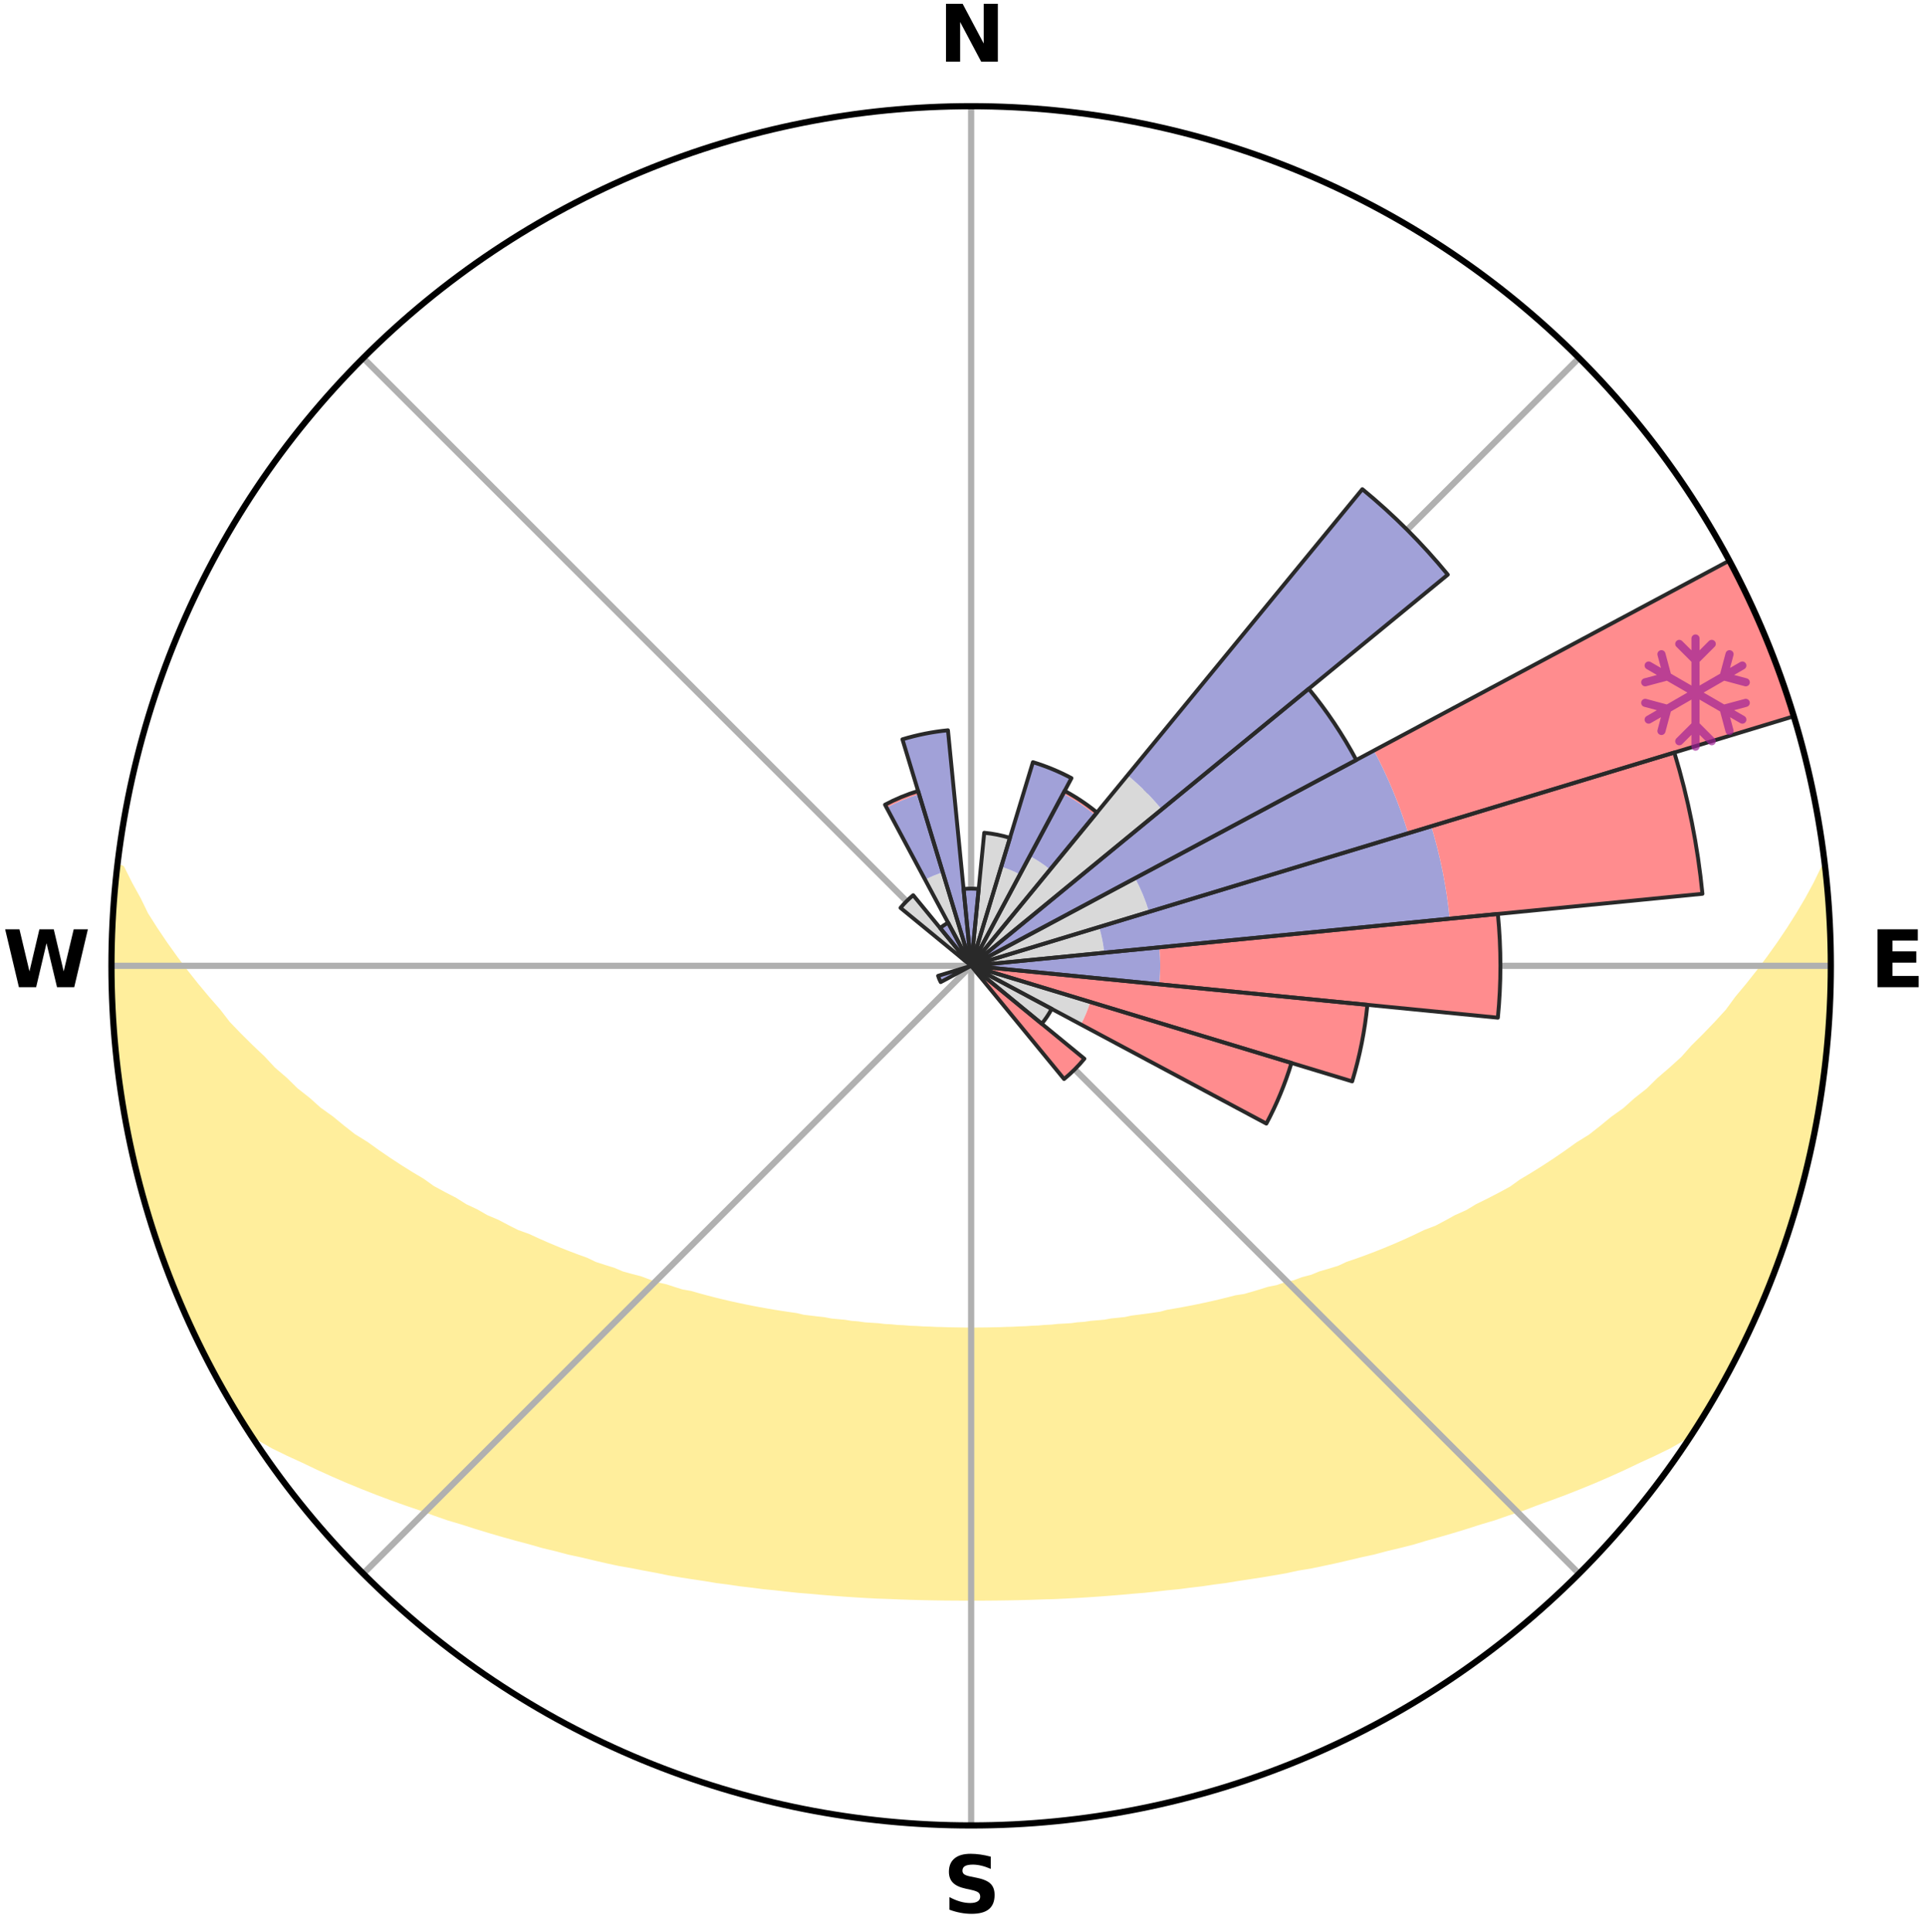 <?xml version="1.0" encoding="utf-8" standalone="no"?>
<!DOCTYPE svg PUBLIC "-//W3C//DTD SVG 1.1//EN"
  "http://www.w3.org/Graphics/SVG/1.1/DTD/svg11.dtd">
<svg xmlns:xlink="http://www.w3.org/1999/xlink" width="248.41pt" height="249.158pt" viewBox="0 0 248.41 249.158" xmlns="http://www.w3.org/2000/svg" version="1.1">
 <title>Ski Rose for Puyvalador</title>
 <defs>
  <style type="text/css">*{stroke-linejoin: round; stroke-linecap: butt}</style>
 </defs>
 <g id="figure_1">
  <g id="patch_1">
   <path d="M 0 249.158 
L 248.41 249.158 
L 248.41 0 
L 0 0 
z
" style="fill: #ffffff"/>
  </g>
  <g id="axes_1">
   <g id="patch_2">
    <path d="M 236.135 124.579 
C 236.135 110.018 233.267 95.599 227.695 82.147 
C 222.122 68.695 213.955 56.471 203.659 46.175 
C 193.363 35.879 181.139 27.711 167.687 22.139 
C 154.235 16.567 139.815 13.699 125.255 13.699 
C 110.694 13.699 96.275 16.567 82.823 22.139 
C 69.371 27.711 57.147 35.879 46.851 46.175 
C 36.555 56.471 28.387 68.695 22.815 82.147 
C 17.243 95.599 14.375 110.018 14.375 124.579 
C 14.375 139.14 17.243 153.559 22.815 167.011 
C 28.387 180.463 36.555 192.687 46.851 202.983 
C 57.147 213.279 69.371 221.447 82.823 227.019 
C 96.275 232.591 110.694 235.459 125.255 235.459 
C 139.815 235.459 154.235 232.591 167.687 227.019 
C 181.139 221.447 193.363 213.279 203.659 202.983 
C 213.955 192.687 222.122 180.463 227.695 167.011 
C 233.267 153.559 236.135 139.14 236.135 124.579 
M 125.255 124.579 
C 125.255 124.579 125.255 124.579 125.255 124.579 
C 125.255 124.579 125.255 124.579 125.255 124.579 
C 125.255 124.579 125.255 124.579 125.255 124.579 
C 125.255 124.579 125.255 124.579 125.255 124.579 
C 125.255 124.579 125.255 124.579 125.255 124.579 
C 125.255 124.579 125.255 124.579 125.255 124.579 
C 125.255 124.579 125.255 124.579 125.255 124.579 
C 125.255 124.579 125.255 124.579 125.255 124.579 
C 125.255 124.579 125.255 124.579 125.255 124.579 
C 125.255 124.579 125.255 124.579 125.255 124.579 
C 125.255 124.579 125.255 124.579 125.255 124.579 
C 125.255 124.579 125.255 124.579 125.255 124.579 
C 125.255 124.579 125.255 124.579 125.255 124.579 
C 125.255 124.579 125.255 124.579 125.255 124.579 
C 125.255 124.579 125.255 124.579 125.255 124.579 
C 125.255 124.579 125.255 124.579 125.255 124.579 
z
" style="fill: #ffffff"/>
   </g>
   <g id="PolyCollection_1">
    <defs>
     <path id="m28c73824b4" d="M 235.358 -137.124 
L 235.358 -137.124 
L 234.361 -135.085 
L 233.273 -133.08 
L 232.112 -131.115 
L 230.895 -129.191 
L 229.63 -127.312 
L 228.323 -125.479 
L 226.98 -123.691 
L 225.602 -121.951 
L 224.194 -120.259 
L 222.981 -118.602 
L 221.517 -117.003 
L 220.028 -115.453 
L 218.516 -113.953 
L 217.205 -112.474 
L 215.652 -111.069 
L 214.083 -109.714 
L 212.716 -108.369 
L 211.115 -107.111 
L 209.718 -105.854 
L 208.094 -104.691 
L 206.672 -103.523 
L 205.24 -102.397 
L 203.591 -101.375 
L 202.144 -100.336 
L 200.69 -99.339 
L 199.231 -98.383 
L 197.769 -97.467 
L 196.303 -96.592 
L 195.03 -95.677 
L 193.561 -94.879 
L 192.093 -94.119 
L 190.627 -93.398 
L 189.346 -92.624 
L 187.887 -91.975 
L 186.607 -91.267 
L 185.329 -90.591 
L 183.884 -90.044 
L 182.613 -89.43 
L 181.345 -88.846 
L 180.081 -88.291 
L 178.822 -87.763 
L 177.569 -87.264 
L 176.322 -86.791 
L 175.083 -86.344 
L 173.852 -85.923 
L 172.764 -85.416 
L 171.547 -85.042 
L 170.34 -84.691 
L 169.266 -84.25 
L 168.077 -83.943 
L 167.014 -83.543 
L 165.844 -83.275 
L 164.794 -82.914 
L 163.645 -82.683 
L 162.609 -82.358 
L 161.578 -82.05 
L 160.554 -81.758 
L 159.448 -81.592 
L 158.44 -81.331 
L 157.439 -81.085 
L 156.445 -80.852 
L 155.458 -80.633 
L 154.478 -80.428 
L 153.506 -80.234 
L 152.541 -80.052 
L 151.584 -79.881 
L 150.634 -79.721 
L 149.743 -79.477 
L 148.806 -79.338 
L 147.876 -79.208 
L 146.954 -79.087 
L 146.039 -78.973 
L 145.167 -78.785 
L 144.264 -78.688 
L 143.368 -78.597 
L 142.506 -78.438 
L 141.621 -78.362 
L 140.743 -78.29 
L 139.891 -78.159 
L 139.023 -78.099 
L 138.177 -77.985 
L 137.318 -77.936 
L 136.464 -77.889 
L 135.626 -77.798 
L 134.78 -77.76 
L 133.946 -77.684 
L 133.108 -77.653 
L 132.277 -77.592 
L 131.444 -77.568 
L 130.616 -77.521 
L 129.788 -77.503 
L 128.963 -77.469 
L 128.137 -77.456 
L 127.313 -77.435 
L 126.49 -77.428 
L 125.666 -77.42 
L 124.843 -77.42 
L 124.02 -77.427 
L 123.197 -77.443 
L 122.373 -77.455 
L 121.548 -77.484 
L 120.722 -77.501 
L 119.896 -77.543 
L 119.065 -77.566 
L 118.237 -77.622 
L 117.402 -77.651 
L 116.57 -77.721 
L 115.729 -77.757 
L 114.893 -77.841 
L 114.045 -77.885 
L 113.205 -77.985 
L 112.348 -78.039 
L 111.486 -78.095 
L 110.637 -78.219 
L 109.765 -78.286 
L 108.912 -78.427 
L 108.029 -78.507 
L 107.14 -78.592 
L 106.277 -78.761 
L 105.376 -78.861 
L 104.469 -78.968 
L 103.554 -79.081 
L 102.676 -79.292 
L 101.749 -79.424 
L 100.814 -79.565 
L 99.872 -79.715 
L 98.923 -79.876 
L 97.965 -80.046 
L 97 -80.228 
L 96.028 -80.422 
L 95.048 -80.628 
L 94.061 -80.846 
L 93.066 -81.079 
L 92.065 -81.325 
L 91.057 -81.587 
L 90.042 -81.863 
L 89.022 -82.155 
L 87.896 -82.353 
L 86.86 -82.678 
L 85.818 -83.021 
L 84.661 -83.27 
L 83.606 -83.651 
L 82.546 -84.05 
L 81.361 -84.358 
L 80.165 -84.687 
L 79.088 -85.149 
L 77.876 -85.523 
L 76.653 -85.92 
L 75.564 -86.45 
L 74.329 -86.896 
L 73.087 -87.368 
L 71.838 -87.866 
L 70.583 -88.392 
L 69.323 -88.946 
L 68.059 -89.529 
L 66.624 -90.043 
L 65.351 -90.687 
L 64.076 -91.361 
L 62.623 -91.975 
L 61.344 -92.714 
L 59.884 -93.399 
L 58.606 -94.205 
L 57.142 -94.963 
L 55.676 -95.759 
L 54.406 -96.671 
L 52.944 -97.543 
L 51.485 -98.456 
L 50.03 -99.409 
L 48.579 -100.403 
L 47.136 -101.439 
L 45.49 -102.458 
L 44.061 -103.581 
L 42.643 -104.746 
L 41.022 -105.905 
L 39.628 -107.158 
L 38.031 -108.413 
L 36.667 -109.755 
L 35.1 -111.105 
L 33.772 -112.535 
L 32.243 -113.982 
L 30.734 -115.478 
L 29.248 -117.023 
L 28.01 -118.631 
L 26.575 -120.271 
L 25.169 -121.958 
L 23.794 -123.694 
L 22.452 -125.476 
L 21.147 -127.305 
L 19.883 -129.18 
L 18.664 -131.098 
L 17.715 -133.043 
L 16.613 -135.04 
L 15.596 -137.073 
L 15.205 -137.118 
L 15.205 -137.118 
L 14.946 -135.201 
L 14.721 -133.278 
L 14.723 -131.339 
L 14.562 -129.412 
L 14.434 -127.481 
L 14.565 -125.545 
L 14.501 -123.613 
L 14.469 -121.678 
L 14.503 -119.744 
L 14.695 -117.817 
L 14.756 -115.883 
L 14.887 -113.952 
L 15.164 -112.036 
L 15.358 -110.111 
L 15.734 -108.211 
L 15.947 -106.287 
L 16.237 -104.374 
L 16.653 -102.484 
L 17.006 -100.581 
L 17.477 -98.704 
L 18.025 -96.848 
L 18.419 -94.951 
L 19.026 -93.113 
L 19.537 -91.246 
L 20.146 -89.41 
L 20.783 -87.584 
L 21.505 -85.788 
L 22.141 -83.962 
L 22.868 -82.169 
L 23.626 -80.39 
L 24.36 -78.599 
L 25.187 -76.849 
L 26.053 -75.119 
L 26.921 -73.39 
L 27.821 -71.677 
L 28.842 -70.031 
L 29.733 -68.312 
L 30.717 -66.646 
L 31.75 -65.01 
L 33.465 -63.825 
L 35.32 -62.768 
L 37.267 -61.818 
L 39.225 -60.92 
L 41.115 -60.016 
L 43.01 -59.159 
L 44.899 -58.339 
L 46.788 -57.562 
L 48.668 -56.821 
L 50.544 -56.119 
L 52.407 -55.449 
L 54.265 -54.818 
L 56.055 -54.16 
L 57.837 -53.535 
L 59.66 -52.995 
L 61.423 -52.43 
L 63.176 -51.894 
L 64.919 -51.386 
L 66.652 -50.905 
L 68.373 -50.449 
L 70.045 -49.967 
L 71.744 -49.56 
L 73.394 -49.121 
L 75.071 -48.76 
L 76.705 -48.37 
L 78.325 -47.997 
L 79.94 -47.65 
L 81.572 -47.369 
L 83.162 -47.054 
L 84.747 -46.763 
L 86.297 -46.441 
L 87.86 -46.179 
L 89.417 -45.94 
L 90.961 -45.709 
L 92.48 -45.455 
L 94.01 -45.259 
L 95.515 -45.036 
L 97.025 -44.861 
L 98.516 -44.666 
L 100.013 -44.522 
L 101.491 -44.353 
L 102.963 -44.198 
L 104.436 -44.08 
L 105.897 -43.947 
L 107.353 -43.827 
L 108.803 -43.718 
L 110.25 -43.62 
L 111.692 -43.533 
L 113.131 -43.456 
L 114.569 -43.408 
L 116 -43.35 
L 117.429 -43.301 
L 118.855 -43.261 
L 120.279 -43.231 
L 121.702 -43.21 
L 123.124 -43.198 
L 124.545 -43.193 
L 125.965 -43.19 
L 127.386 -43.198 
L 128.807 -43.211 
L 130.23 -43.232 
L 131.655 -43.262 
L 133.081 -43.302 
L 134.51 -43.351 
L 135.944 -43.39 
L 137.379 -43.457 
L 138.817 -43.534 
L 140.259 -43.621 
L 141.706 -43.72 
L 143.157 -43.829 
L 144.612 -43.949 
L 146.073 -44.082 
L 147.546 -44.2 
L 149.018 -44.356 
L 150.496 -44.525 
L 151.992 -44.669 
L 153.484 -44.864 
L 154.994 -45.039 
L 156.498 -45.263 
L 158.028 -45.458 
L 159.547 -45.712 
L 161.091 -45.943 
L 162.648 -46.183 
L 164.211 -46.445 
L 165.787 -46.717 
L 167.345 -47.058 
L 168.965 -47.321 
L 170.567 -47.655 
L 172.182 -48.001 
L 173.802 -48.375 
L 175.436 -48.764 
L 177.113 -49.125 
L 178.762 -49.565 
L 180.462 -49.971 
L 182.173 -50.402 
L 183.855 -50.909 
L 185.587 -51.391 
L 187.33 -51.899 
L 189.083 -52.435 
L 190.845 -52.999 
L 192.668 -53.54 
L 194.45 -54.165 
L 196.3 -54.763 
L 198.098 -55.454 
L 199.96 -56.124 
L 201.837 -56.825 
L 203.715 -57.567 
L 205.605 -58.343 
L 207.494 -59.163 
L 209.389 -60.02 
L 211.279 -60.925 
L 213.237 -61.822 
L 215.183 -62.773 
L 217.04 -63.828 
L 218.753 -65.014 
L 219.79 -66.648 
L 220.792 -68.303 
L 221.745 -69.988 
L 222.687 -71.678 
L 223.583 -73.393 
L 224.417 -75.139 
L 225.315 -76.853 
L 226.15 -78.599 
L 226.794 -80.429 
L 227.692 -82.148 
L 228.377 -83.958 
L 229.105 -85.751 
L 229.721 -87.586 
L 230.363 -89.411 
L 230.897 -91.27 
L 231.503 -93.107 
L 232.063 -94.959 
L 232.577 -96.824 
L 233.046 -98.701 
L 233.47 -100.588 
L 233.849 -102.485 
L 234.259 -104.376 
L 234.547 -106.29 
L 234.792 -108.209 
L 235.126 -110.114 
L 235.352 -112.035 
L 235.613 -113.953 
L 235.7 -115.887 
L 235.89 -117.812 
L 235.954 -119.746 
L 236.073 -121.677 
L 236.06 -123.612 
L 236.109 -125.546 
L 236.026 -127.48 
L 236.007 -129.415 
L 235.807 -131.341 
L 235.771 -133.277 
L 235.508 -135.195 
L 235.358 -137.124 
z
" style="stroke: #ffee9c"/>
    </defs>
    <g clip-path="url(#pcea0b9ec4b)">
     <use xlink:href="#m28c73824b4" x="0" y="249.158" style="fill: #ffee9c; stroke: #ffee9c"/>
    </g>
   </g>
   <g id="matplotlib.axis_1">
    <g id="xtick_1">
     <g id="line2d_1">
      <path d="M 125.255 124.579 
L 125.255 13.699 
" clip-path="url(#pcea0b9ec4b)" style="fill: none; stroke: #b0b0b0; stroke-width: 0.8; stroke-linecap: square"/>
     </g>
     <g id="text_1">
      <!-- N -->
      <g transform="translate(121.07 7.958) scale(0.1 -0.1)">
       <defs>
        <path id="DejaVuSans-Bold-4e" d="M 588 4666 
L 1931 4666 
L 3628 1466 
L 3628 4666 
L 4769 4666 
L 4769 0 
L 3425 0 
L 1728 3200 
L 1728 0 
L 588 0 
L 588 4666 
z
" transform="scale(0.016)"/>
       </defs>
       <use xlink:href="#DejaVuSans-Bold-4e"/>
      </g>
     </g>
    </g>
    <g id="xtick_2">
     <g id="line2d_2">
      <path d="M 125.255 124.579 
L 203.659 46.175 
" clip-path="url(#pcea0b9ec4b)" style="fill: none; stroke: #b0b0b0; stroke-width: 0.8; stroke-linecap: square"/>
     </g>
    </g>
    <g id="xtick_3">
     <g id="line2d_3">
      <path d="M 125.255 124.579 
L 236.135 124.579 
" clip-path="url(#pcea0b9ec4b)" style="fill: none; stroke: #b0b0b0; stroke-width: 0.8; stroke-linecap: square"/>
     </g>
     <g id="text_2">
      <!-- E -->
      <g transform="translate(241.219 127.338) scale(0.1 -0.1)">
       <defs>
        <path id="DejaVuSans-Bold-45" d="M 588 4666 
L 3834 4666 
L 3834 3756 
L 1791 3756 
L 1791 2888 
L 3713 2888 
L 3713 1978 
L 1791 1978 
L 1791 909 
L 3903 909 
L 3903 0 
L 588 0 
L 588 4666 
z
" transform="scale(0.016)"/>
       </defs>
       <use xlink:href="#DejaVuSans-Bold-45"/>
      </g>
     </g>
    </g>
    <g id="xtick_4">
     <g id="line2d_4">
      <path d="M 125.255 124.579 
L 203.659 202.983 
" clip-path="url(#pcea0b9ec4b)" style="fill: none; stroke: #b0b0b0; stroke-width: 0.8; stroke-linecap: square"/>
     </g>
    </g>
    <g id="xtick_5">
     <g id="line2d_5">
      <path d="M 125.255 124.579 
L 125.255 235.459 
" clip-path="url(#pcea0b9ec4b)" style="fill: none; stroke: #b0b0b0; stroke-width: 0.8; stroke-linecap: square"/>
     </g>
     <g id="text_3">
      <!-- S -->
      <g transform="translate(121.654 246.718) scale(0.1 -0.1)">
       <defs>
        <path id="DejaVuSans-Bold-53" d="M 3834 4519 
L 3834 3531 
Q 3450 3703 3084 3790 
Q 2719 3878 2394 3878 
Q 1963 3878 1756 3759 
Q 1550 3641 1550 3391 
Q 1550 3203 1689 3098 
Q 1828 2994 2194 2919 
L 2706 2816 
Q 3484 2659 3812 2340 
Q 4141 2022 4141 1434 
Q 4141 663 3683 286 
Q 3225 -91 2284 -91 
Q 1841 -91 1394 -6 
Q 947 78 500 244 
L 500 1259 
Q 947 1022 1364 901 
Q 1781 781 2169 781 
Q 2563 781 2772 912 
Q 2981 1044 2981 1288 
Q 2981 1506 2839 1625 
Q 2697 1744 2272 1838 
L 1806 1941 
Q 1106 2091 782 2419 
Q 459 2747 459 3303 
Q 459 4000 909 4375 
Q 1359 4750 2203 4750 
Q 2588 4750 2994 4692 
Q 3400 4634 3834 4519 
z
" transform="scale(0.016)"/>
       </defs>
       <use xlink:href="#DejaVuSans-Bold-53"/>
      </g>
     </g>
    </g>
    <g id="xtick_6">
     <g id="line2d_6">
      <path d="M 125.255 124.579 
L 46.851 202.983 
" clip-path="url(#pcea0b9ec4b)" style="fill: none; stroke: #b0b0b0; stroke-width: 0.8; stroke-linecap: square"/>
     </g>
    </g>
    <g id="xtick_7">
     <g id="line2d_7">
      <path d="M 125.255 124.579 
L 14.375 124.579 
" clip-path="url(#pcea0b9ec4b)" style="fill: none; stroke: #b0b0b0; stroke-width: 0.8; stroke-linecap: square"/>
     </g>
     <g id="text_4">
      <!-- W -->
      <g transform="translate(0.36 127.338) scale(0.1 -0.1)">
       <defs>
        <path id="DejaVuSans-Bold-57" d="M 191 4666 
L 1344 4666 
L 2150 1275 
L 2950 4666 
L 4109 4666 
L 4909 1275 
L 5716 4666 
L 6859 4666 
L 5759 0 
L 4372 0 
L 3525 3547 
L 2688 0 
L 1300 0 
L 191 4666 
z
" transform="scale(0.016)"/>
       </defs>
       <use xlink:href="#DejaVuSans-Bold-57"/>
      </g>
     </g>
    </g>
    <g id="xtick_8">
     <g id="line2d_8">
      <path d="M 125.255 124.579 
L 46.851 46.175 
" clip-path="url(#pcea0b9ec4b)" style="fill: none; stroke: #b0b0b0; stroke-width: 0.8; stroke-linecap: square"/>
     </g>
    </g>
   </g>
   <g id="matplotlib.axis_2"/>
   <g id="patch_3">
    <path d="M 125.255 124.579 
C 125.255 124.579 125.255 124.579 125.255 124.579 
C 125.255 124.579 125.255 124.579 125.255 124.579 
L 125.255 124.579 
C 125.255 124.579 125.255 124.579 125.255 124.579 
C 125.255 124.579 125.255 124.579 125.255 124.579 
z
" clip-path="url(#pcea0b9ec4b)" style="fill: #d9d9d9"/>
   </g>
   <g id="patch_4">
    <path d="M 125.255 124.579 
C 125.255 124.579 125.255 124.579 125.255 124.579 
C 125.255 124.579 125.255 124.579 125.255 124.579 
L 130.261 108.075 
C 129.721 107.911 129.173 107.774 128.619 107.664 
C 128.066 107.554 127.507 107.471 126.945 107.416 
z
" clip-path="url(#pcea0b9ec4b)" style="fill: #d9d9d9"/>
   </g>
   <g id="patch_5">
    <path d="M 125.255 124.579 
C 125.255 124.579 125.255 124.579 125.255 124.579 
C 125.255 124.579 125.255 124.579 125.255 124.579 
L 131.552 112.797 
C 131.167 112.591 130.771 112.404 130.367 112.237 
C 129.963 112.069 129.551 111.922 129.133 111.795 
z
" clip-path="url(#pcea0b9ec4b)" style="fill: #d9d9d9"/>
   </g>
   <g id="patch_6">
    <path d="M 125.255 124.579 
C 125.255 124.579 125.255 124.579 125.255 124.579 
C 125.255 124.579 125.255 124.579 125.255 124.579 
L 135.44 112.168 
C 135.034 111.834 134.612 111.521 134.175 111.229 
C 133.738 110.937 133.287 110.667 132.823 110.419 
z
" clip-path="url(#pcea0b9ec4b)" style="fill: #d9d9d9"/>
   </g>
   <g id="patch_7">
    <path d="M 125.255 124.579 
C 125.255 124.579 125.255 124.579 125.255 124.579 
C 125.255 124.579 125.255 124.579 125.255 124.579 
L 149.837 104.405 
C 149.177 103.6 148.478 102.828 147.742 102.092 
C 147.006 101.356 146.234 100.657 145.429 99.996 
z
" clip-path="url(#pcea0b9ec4b)" style="fill: #d9d9d9"/>
   </g>
   <g id="patch_8">
    <path d="M 125.255 124.579 
C 125.255 124.579 125.255 124.579 125.255 124.579 
C 125.255 124.579 125.255 124.579 125.255 124.579 
L 125.255 124.579 
C 125.255 124.579 125.255 124.579 125.255 124.579 
C 125.255 124.579 125.255 124.579 125.255 124.579 
z
" clip-path="url(#pcea0b9ec4b)" style="fill: #d9d9d9"/>
   </g>
   <g id="patch_9">
    <path d="M 125.255 124.579 
C 125.255 124.579 125.255 124.579 125.255 124.579 
C 125.255 124.579 125.255 124.579 125.255 124.579 
L 148.203 117.618 
C 147.975 116.867 147.71 116.127 147.41 115.402 
C 147.109 114.677 146.774 113.967 146.404 113.275 
z
" clip-path="url(#pcea0b9ec4b)" style="fill: #d9d9d9"/>
   </g>
   <g id="patch_10">
    <path d="M 125.255 124.579 
C 125.255 124.579 125.255 124.579 125.255 124.579 
C 125.255 124.579 125.255 124.579 125.255 124.579 
L 142.418 122.889 
C 142.363 122.327 142.28 121.768 142.17 121.214 
C 142.06 120.661 141.923 120.113 141.759 119.573 
z
" clip-path="url(#pcea0b9ec4b)" style="fill: #d9d9d9"/>
   </g>
   <g id="patch_11">
    <path d="M 125.255 124.579 
C 125.255 124.579 125.255 124.579 125.255 124.579 
C 125.255 124.579 125.255 124.579 125.255 124.579 
L 125.255 124.579 
C 125.255 124.579 125.255 124.579 125.255 124.579 
C 125.255 124.579 125.255 124.579 125.255 124.579 
z
" clip-path="url(#pcea0b9ec4b)" style="fill: #d9d9d9"/>
   </g>
   <g id="patch_12">
    <path d="M 125.255 124.579 
C 125.255 124.579 125.255 124.579 125.255 124.579 
C 125.255 124.579 125.255 124.579 125.255 124.579 
L 125.255 124.579 
C 125.255 124.579 125.255 124.579 125.255 124.579 
C 125.255 124.579 125.255 124.579 125.255 124.579 
z
" clip-path="url(#pcea0b9ec4b)" style="fill: #d9d9d9"/>
   </g>
   <g id="patch_13">
    <path d="M 125.255 124.579 
C 125.255 124.579 125.255 124.579 125.255 124.579 
C 125.255 124.579 125.255 124.579 125.255 124.579 
L 139.415 132.148 
C 139.662 131.684 139.887 131.209 140.088 130.723 
C 140.289 130.238 140.467 129.743 140.619 129.24 
z
" clip-path="url(#pcea0b9ec4b)" style="fill: #d9d9d9"/>
   </g>
   <g id="patch_14">
    <path d="M 125.255 124.579 
C 125.255 124.579 125.255 124.579 125.255 124.579 
C 125.255 124.579 125.255 124.579 125.255 124.579 
L 134.362 132.053 
C 134.607 131.755 134.837 131.445 135.051 131.125 
C 135.265 130.804 135.464 130.473 135.645 130.133 
z
" clip-path="url(#pcea0b9ec4b)" style="fill: #d9d9d9"/>
   </g>
   <g id="patch_15">
    <path d="M 125.255 124.579 
C 125.255 124.579 125.255 124.579 125.255 124.579 
C 125.255 124.579 125.255 124.579 125.255 124.579 
L 125.255 124.579 
C 125.255 124.579 125.255 124.579 125.255 124.579 
C 125.255 124.579 125.255 124.579 125.255 124.579 
z
" clip-path="url(#pcea0b9ec4b)" style="fill: #d9d9d9"/>
   </g>
   <g id="patch_16">
    <path d="M 125.255 124.579 
C 125.255 124.579 125.255 124.579 125.255 124.579 
C 125.255 124.579 125.255 124.579 125.255 124.579 
L 125.255 124.579 
C 125.255 124.579 125.255 124.579 125.255 124.579 
C 125.255 124.579 125.255 124.579 125.255 124.579 
z
" clip-path="url(#pcea0b9ec4b)" style="fill: #d9d9d9"/>
   </g>
   <g id="patch_17">
    <path d="M 125.255 124.579 
C 125.255 124.579 125.255 124.579 125.255 124.579 
C 125.255 124.579 125.255 124.579 125.255 124.579 
L 125.255 124.579 
C 125.255 124.579 125.255 124.579 125.255 124.579 
C 125.255 124.579 125.255 124.579 125.255 124.579 
z
" clip-path="url(#pcea0b9ec4b)" style="fill: #d9d9d9"/>
   </g>
   <g id="patch_18">
    <path d="M 125.255 124.579 
C 125.255 124.579 125.255 124.579 125.255 124.579 
C 125.255 124.579 125.255 124.579 125.255 124.579 
L 125.255 124.579 
C 125.255 124.579 125.255 124.579 125.255 124.579 
C 125.255 124.579 125.255 124.579 125.255 124.579 
z
" clip-path="url(#pcea0b9ec4b)" style="fill: #d9d9d9"/>
   </g>
   <g id="patch_19">
    <path d="M 125.255 124.579 
C 125.255 124.579 125.255 124.579 125.255 124.579 
C 125.255 124.579 125.255 124.579 125.255 124.579 
L 125.255 124.579 
C 125.255 124.579 125.255 124.579 125.255 124.579 
C 125.255 124.579 125.255 124.579 125.255 124.579 
z
" clip-path="url(#pcea0b9ec4b)" style="fill: #d9d9d9"/>
   </g>
   <g id="patch_20">
    <path d="M 125.255 124.579 
C 125.255 124.579 125.255 124.579 125.255 124.579 
C 125.255 124.579 125.255 124.579 125.255 124.579 
L 125.255 124.579 
C 125.255 124.579 125.255 124.579 125.255 124.579 
C 125.255 124.579 125.255 124.579 125.255 124.579 
z
" clip-path="url(#pcea0b9ec4b)" style="fill: #d9d9d9"/>
   </g>
   <g id="patch_21">
    <path d="M 125.255 124.579 
C 125.255 124.579 125.255 124.579 125.255 124.579 
C 125.255 124.579 125.255 124.579 125.255 124.579 
L 125.255 124.579 
C 125.255 124.579 125.255 124.579 125.255 124.579 
C 125.255 124.579 125.255 124.579 125.255 124.579 
z
" clip-path="url(#pcea0b9ec4b)" style="fill: #d9d9d9"/>
   </g>
   <g id="patch_22">
    <path d="M 125.255 124.579 
C 125.255 124.579 125.255 124.579 125.255 124.579 
C 125.255 124.579 125.255 124.579 125.255 124.579 
L 125.255 124.579 
C 125.255 124.579 125.255 124.579 125.255 124.579 
C 125.255 124.579 125.255 124.579 125.255 124.579 
z
" clip-path="url(#pcea0b9ec4b)" style="fill: #d9d9d9"/>
   </g>
   <g id="patch_23">
    <path d="M 125.255 124.579 
C 125.255 124.579 125.255 124.579 125.255 124.579 
C 125.255 124.579 125.255 124.579 125.255 124.579 
L 125.255 124.579 
C 125.255 124.579 125.255 124.579 125.255 124.579 
C 125.255 124.579 125.255 124.579 125.255 124.579 
z
" clip-path="url(#pcea0b9ec4b)" style="fill: #d9d9d9"/>
   </g>
   <g id="patch_24">
    <path d="M 125.255 124.579 
C 125.255 124.579 125.255 124.579 125.255 124.579 
C 125.255 124.579 125.255 124.579 125.255 124.579 
L 125.255 124.579 
C 125.255 124.579 125.255 124.579 125.255 124.579 
C 125.255 124.579 125.255 124.579 125.255 124.579 
z
" clip-path="url(#pcea0b9ec4b)" style="fill: #d9d9d9"/>
   </g>
   <g id="patch_25">
    <path d="M 125.255 124.579 
C 125.255 124.579 125.255 124.579 125.255 124.579 
C 125.255 124.579 125.255 124.579 125.255 124.579 
L 125.255 124.579 
C 125.255 124.579 125.255 124.579 125.255 124.579 
C 125.255 124.579 125.255 124.579 125.255 124.579 
z
" clip-path="url(#pcea0b9ec4b)" style="fill: #d9d9d9"/>
   </g>
   <g id="patch_26">
    <path d="M 125.255 124.579 
C 125.255 124.579 125.255 124.579 125.255 124.579 
C 125.255 124.579 125.255 124.579 125.255 124.579 
L 125.255 124.579 
C 125.255 124.579 125.255 124.579 125.255 124.579 
C 125.255 124.579 125.255 124.579 125.255 124.579 
z
" clip-path="url(#pcea0b9ec4b)" style="fill: #d9d9d9"/>
   </g>
   <g id="patch_27">
    <path d="M 125.255 124.579 
C 125.255 124.579 125.255 124.579 125.255 124.579 
C 125.255 124.579 125.255 124.579 125.255 124.579 
L 125.255 124.579 
C 125.255 124.579 125.255 124.579 125.255 124.579 
C 125.255 124.579 125.255 124.579 125.255 124.579 
z
" clip-path="url(#pcea0b9ec4b)" style="fill: #d9d9d9"/>
   </g>
   <g id="patch_28">
    <path d="M 125.255 124.579 
C 125.255 124.579 125.255 124.579 125.255 124.579 
C 125.255 124.579 125.255 124.579 125.255 124.579 
L 125.255 124.579 
C 125.255 124.579 125.255 124.579 125.255 124.579 
C 125.255 124.579 125.255 124.579 125.255 124.579 
z
" clip-path="url(#pcea0b9ec4b)" style="fill: #d9d9d9"/>
   </g>
   <g id="patch_29">
    <path d="M 125.255 124.579 
C 125.255 124.579 125.255 124.579 125.255 124.579 
C 125.255 124.579 125.255 124.579 125.255 124.579 
L 125.255 124.579 
C 125.255 124.579 125.255 124.579 125.255 124.579 
C 125.255 124.579 125.255 124.579 125.255 124.579 
z
" clip-path="url(#pcea0b9ec4b)" style="fill: #d9d9d9"/>
   </g>
   <g id="patch_30">
    <path d="M 125.255 124.579 
C 125.255 124.579 125.255 124.579 125.255 124.579 
C 125.255 124.579 125.255 124.579 125.255 124.579 
L 125.255 124.579 
C 125.255 124.579 125.255 124.579 125.255 124.579 
C 125.255 124.579 125.255 124.579 125.255 124.579 
z
" clip-path="url(#pcea0b9ec4b)" style="fill: #d9d9d9"/>
   </g>
   <g id="patch_31">
    <path d="M 125.255 124.579 
C 125.255 124.579 125.255 124.579 125.255 124.579 
C 125.255 124.579 125.255 124.579 125.255 124.579 
L 117.781 115.472 
C 117.483 115.716 117.197 115.975 116.924 116.248 
C 116.651 116.521 116.392 116.807 116.147 117.105 
z
" clip-path="url(#pcea0b9ec4b)" style="fill: #d9d9d9"/>
   </g>
   <g id="patch_32">
    <path d="M 125.255 124.579 
C 125.255 124.579 125.255 124.579 125.255 124.579 
C 125.255 124.579 125.255 124.579 125.255 124.579 
L 125.255 124.579 
C 125.255 124.579 125.255 124.579 125.255 124.579 
C 125.255 124.579 125.255 124.579 125.255 124.579 
z
" clip-path="url(#pcea0b9ec4b)" style="fill: #d9d9d9"/>
   </g>
   <g id="patch_33">
    <path d="M 125.255 124.579 
C 125.255 124.579 125.255 124.579 125.255 124.579 
C 125.255 124.579 125.255 124.579 125.255 124.579 
L 121.599 112.526 
C 121.204 112.646 120.816 112.785 120.435 112.943 
C 120.054 113.1 119.681 113.277 119.318 113.471 
z
" clip-path="url(#pcea0b9ec4b)" style="fill: #d9d9d9"/>
   </g>
   <g id="patch_34">
    <path d="M 125.255 124.579 
C 125.255 124.579 125.255 124.579 125.255 124.579 
C 125.255 124.579 125.255 124.579 125.255 124.579 
L 125.255 124.579 
C 125.255 124.579 125.255 124.579 125.255 124.579 
C 125.255 124.579 125.255 124.579 125.255 124.579 
z
" clip-path="url(#pcea0b9ec4b)" style="fill: #d9d9d9"/>
   </g>
   <g id="patch_35">
    <path d="M 125.255 124.579 
C 125.255 124.579 125.255 124.579 125.255 124.579 
C 125.255 124.579 125.255 124.579 125.255 124.579 
L 126.231 114.67 
C 125.906 114.638 125.581 114.622 125.255 114.622 
C 124.929 114.622 124.603 114.638 124.279 114.67 
z
" clip-path="url(#pcea0b9ec4b)" style="fill: #a1a1d8"/>
   </g>
   <g id="patch_36">
    <path d="M 126.945 107.416 
C 127.507 107.471 128.066 107.554 128.619 107.664 
C 129.173 107.774 129.721 107.911 130.261 108.075 
L 130.261 108.075 
C 129.721 107.911 129.173 107.774 128.619 107.664 
C 128.066 107.554 127.507 107.471 126.945 107.416 
z
" clip-path="url(#pcea0b9ec4b)" style="fill: #a1a1d8"/>
   </g>
   <g id="patch_37">
    <path d="M 129.133 111.795 
C 129.551 111.922 129.963 112.069 130.367 112.237 
C 130.771 112.404 131.167 112.591 131.552 112.797 
L 138.195 100.37 
C 137.402 99.946 136.59 99.562 135.76 99.218 
C 134.93 98.874 134.083 98.571 133.223 98.311 
z
" clip-path="url(#pcea0b9ec4b)" style="fill: #a1a1d8"/>
   </g>
   <g id="patch_38">
    <path d="M 132.823 110.419 
C 133.287 110.667 133.738 110.937 134.175 111.229 
C 134.612 111.521 135.034 111.834 135.44 112.168 
L 141.235 105.107 
C 140.598 104.584 139.935 104.092 139.25 103.634 
C 138.564 103.176 137.857 102.752 137.129 102.363 
z
" clip-path="url(#pcea0b9ec4b)" style="fill: #a1a1d8"/>
   </g>
   <g id="patch_39">
    <path d="M 145.429 99.996 
C 146.234 100.657 147.006 101.356 147.742 102.092 
C 148.478 102.828 149.177 103.6 149.837 104.405 
L 186.735 74.123 
C 185.084 72.111 183.335 70.181 181.494 68.34 
C 179.653 66.499 177.723 64.75 175.711 63.098 
z
" clip-path="url(#pcea0b9ec4b)" style="fill: #a1a1d8"/>
   </g>
   <g id="patch_40">
    <path d="M 125.255 124.579 
C 125.255 124.579 125.255 124.579 125.255 124.579 
C 125.255 124.579 125.255 124.579 125.255 124.579 
L 174.931 98.027 
C 174.062 96.401 173.113 94.818 172.089 93.285 
C 171.065 91.752 169.966 90.271 168.796 88.846 
z
" clip-path="url(#pcea0b9ec4b)" style="fill: #a1a1d8"/>
   </g>
   <g id="patch_41">
    <path d="M 146.404 113.275 
C 146.774 113.967 147.109 114.677 147.41 115.402 
C 147.71 116.127 147.975 116.867 148.203 117.618 
L 181.627 107.479 
C 181.067 105.634 180.417 103.817 179.679 102.036 
C 178.941 100.254 178.116 98.51 177.207 96.81 
z
" clip-path="url(#pcea0b9ec4b)" style="fill: #a1a1d8"/>
   </g>
   <g id="patch_42">
    <path d="M 141.759 119.573 
C 141.923 120.113 142.06 120.661 142.17 121.214 
C 142.28 121.768 142.363 122.327 142.418 122.889 
L 186.98 118.5 
C 186.781 116.479 186.483 114.47 186.087 112.479 
C 185.691 110.488 185.197 108.517 184.608 106.575 
z
" clip-path="url(#pcea0b9ec4b)" style="fill: #a1a1d8"/>
   </g>
   <g id="patch_43">
    <path d="M 125.255 124.579 
C 125.255 124.579 125.255 124.579 125.255 124.579 
C 125.255 124.579 125.255 124.579 125.255 124.579 
L 149.528 126.97 
C 149.606 126.175 149.645 125.377 149.645 124.579 
C 149.645 123.781 149.606 122.983 149.528 122.188 
z
" clip-path="url(#pcea0b9ec4b)" style="fill: #a1a1d8"/>
   </g>
   <g id="patch_44">
    <path d="M 125.255 124.579 
C 125.255 124.579 125.255 124.579 125.255 124.579 
C 125.255 124.579 125.255 124.579 125.255 124.579 
L 125.255 124.579 
C 125.255 124.579 125.255 124.579 125.255 124.579 
C 125.255 124.579 125.255 124.579 125.255 124.579 
z
" clip-path="url(#pcea0b9ec4b)" style="fill: #a1a1d8"/>
   </g>
   <g id="patch_45">
    <path d="M 140.619 129.24 
C 140.467 129.743 140.289 130.238 140.088 130.723 
C 139.887 131.209 139.662 131.684 139.415 132.148 
L 139.415 132.148 
C 139.662 131.684 139.887 131.209 140.088 130.723 
C 140.289 130.238 140.467 129.743 140.619 129.24 
z
" clip-path="url(#pcea0b9ec4b)" style="fill: #a1a1d8"/>
   </g>
   <g id="patch_46">
    <path d="M 135.645 130.133 
C 135.464 130.473 135.265 130.804 135.051 131.125 
C 134.837 131.445 134.607 131.755 134.362 132.053 
L 134.362 132.053 
C 134.607 131.755 134.837 131.445 135.051 131.125 
C 135.265 130.804 135.464 130.473 135.645 130.133 
z
" clip-path="url(#pcea0b9ec4b)" style="fill: #a1a1d8"/>
   </g>
   <g id="patch_47">
    <path d="M 125.255 124.579 
C 125.255 124.579 125.255 124.579 125.255 124.579 
C 125.255 124.579 125.255 124.579 125.255 124.579 
L 125.255 124.579 
C 125.255 124.579 125.255 124.579 125.255 124.579 
C 125.255 124.579 125.255 124.579 125.255 124.579 
z
" clip-path="url(#pcea0b9ec4b)" style="fill: #a1a1d8"/>
   </g>
   <g id="patch_48">
    <path d="M 125.255 124.579 
C 125.255 124.579 125.255 124.579 125.255 124.579 
C 125.255 124.579 125.255 124.579 125.255 124.579 
L 125.255 124.579 
C 125.255 124.579 125.255 124.579 125.255 124.579 
C 125.255 124.579 125.255 124.579 125.255 124.579 
z
" clip-path="url(#pcea0b9ec4b)" style="fill: #a1a1d8"/>
   </g>
   <g id="patch_49">
    <path d="M 125.255 124.579 
C 125.255 124.579 125.255 124.579 125.255 124.579 
C 125.255 124.579 125.255 124.579 125.255 124.579 
L 125.255 124.579 
C 125.255 124.579 125.255 124.579 125.255 124.579 
C 125.255 124.579 125.255 124.579 125.255 124.579 
z
" clip-path="url(#pcea0b9ec4b)" style="fill: #a1a1d8"/>
   </g>
   <g id="patch_50">
    <path d="M 125.255 124.579 
C 125.255 124.579 125.255 124.579 125.255 124.579 
C 125.255 124.579 125.255 124.579 125.255 124.579 
L 125.255 124.579 
C 125.255 124.579 125.255 124.579 125.255 124.579 
C 125.255 124.579 125.255 124.579 125.255 124.579 
z
" clip-path="url(#pcea0b9ec4b)" style="fill: #a1a1d8"/>
   </g>
   <g id="patch_51">
    <path d="M 125.255 124.579 
C 125.255 124.579 125.255 124.579 125.255 124.579 
C 125.255 124.579 125.255 124.579 125.255 124.579 
L 125.255 124.579 
C 125.255 124.579 125.255 124.579 125.255 124.579 
C 125.255 124.579 125.255 124.579 125.255 124.579 
z
" clip-path="url(#pcea0b9ec4b)" style="fill: #a1a1d8"/>
   </g>
   <g id="patch_52">
    <path d="M 125.255 124.579 
C 125.255 124.579 125.255 124.579 125.255 124.579 
C 125.255 124.579 125.255 124.579 125.255 124.579 
L 125.255 124.579 
C 125.255 124.579 125.255 124.579 125.255 124.579 
C 125.255 124.579 125.255 124.579 125.255 124.579 
z
" clip-path="url(#pcea0b9ec4b)" style="fill: #a1a1d8"/>
   </g>
   <g id="patch_53">
    <path d="M 125.255 124.579 
C 125.255 124.579 125.255 124.579 125.255 124.579 
C 125.255 124.579 125.255 124.579 125.255 124.579 
L 125.255 124.579 
C 125.255 124.579 125.255 124.579 125.255 124.579 
C 125.255 124.579 125.255 124.579 125.255 124.579 
z
" clip-path="url(#pcea0b9ec4b)" style="fill: #a1a1d8"/>
   </g>
   <g id="patch_54">
    <path d="M 125.255 124.579 
C 125.255 124.579 125.255 124.579 125.255 124.579 
C 125.255 124.579 125.255 124.579 125.255 124.579 
L 125.255 124.579 
C 125.255 124.579 125.255 124.579 125.255 124.579 
C 125.255 124.579 125.255 124.579 125.255 124.579 
z
" clip-path="url(#pcea0b9ec4b)" style="fill: #a1a1d8"/>
   </g>
   <g id="patch_55">
    <path d="M 125.255 124.579 
C 125.255 124.579 125.255 124.579 125.255 124.579 
C 125.255 124.579 125.255 124.579 125.255 124.579 
L 125.255 124.579 
C 125.255 124.579 125.255 124.579 125.255 124.579 
C 125.255 124.579 125.255 124.579 125.255 124.579 
z
" clip-path="url(#pcea0b9ec4b)" style="fill: #a1a1d8"/>
   </g>
   <g id="patch_56">
    <path d="M 125.255 124.579 
C 125.255 124.579 125.255 124.579 125.255 124.579 
C 125.255 124.579 125.255 124.579 125.255 124.579 
L 125.255 124.579 
C 125.255 124.579 125.255 124.579 125.255 124.579 
C 125.255 124.579 125.255 124.579 125.255 124.579 
z
" clip-path="url(#pcea0b9ec4b)" style="fill: #a1a1d8"/>
   </g>
   <g id="patch_57">
    <path d="M 125.255 124.579 
C 125.255 124.579 125.255 124.579 125.255 124.579 
C 125.255 124.579 125.255 124.579 125.255 124.579 
L 120.994 125.872 
C 121.036 126.011 121.085 126.149 121.141 126.283 
C 121.197 126.418 121.259 126.55 121.328 126.678 
z
" clip-path="url(#pcea0b9ec4b)" style="fill: #a1a1d8"/>
   </g>
   <g id="patch_58">
    <path d="M 125.255 124.579 
C 125.255 124.579 125.255 124.579 125.255 124.579 
C 125.255 124.579 125.255 124.579 125.255 124.579 
L 125.255 124.579 
C 125.255 124.579 125.255 124.579 125.255 124.579 
C 125.255 124.579 125.255 124.579 125.255 124.579 
z
" clip-path="url(#pcea0b9ec4b)" style="fill: #a1a1d8"/>
   </g>
   <g id="patch_59">
    <path d="M 125.255 124.579 
C 125.255 124.579 125.255 124.579 125.255 124.579 
C 125.255 124.579 125.255 124.579 125.255 124.579 
L 125.255 124.579 
C 125.255 124.579 125.255 124.579 125.255 124.579 
C 125.255 124.579 125.255 124.579 125.255 124.579 
z
" clip-path="url(#pcea0b9ec4b)" style="fill: #a1a1d8"/>
   </g>
   <g id="patch_60">
    <path d="M 125.255 124.579 
C 125.255 124.579 125.255 124.579 125.255 124.579 
C 125.255 124.579 125.255 124.579 125.255 124.579 
L 125.255 124.579 
C 125.255 124.579 125.255 124.579 125.255 124.579 
C 125.255 124.579 125.255 124.579 125.255 124.579 
z
" clip-path="url(#pcea0b9ec4b)" style="fill: #a1a1d8"/>
   </g>
   <g id="patch_61">
    <path d="M 125.255 124.579 
C 125.255 124.579 125.255 124.579 125.255 124.579 
C 125.255 124.579 125.255 124.579 125.255 124.579 
L 125.255 124.579 
C 125.255 124.579 125.255 124.579 125.255 124.579 
C 125.255 124.579 125.255 124.579 125.255 124.579 
z
" clip-path="url(#pcea0b9ec4b)" style="fill: #a1a1d8"/>
   </g>
   <g id="patch_62">
    <path d="M 125.255 124.579 
C 125.255 124.579 125.255 124.579 125.255 124.579 
C 125.255 124.579 125.255 124.579 125.255 124.579 
L 125.255 124.579 
C 125.255 124.579 125.255 124.579 125.255 124.579 
C 125.255 124.579 125.255 124.579 125.255 124.579 
z
" clip-path="url(#pcea0b9ec4b)" style="fill: #a1a1d8"/>
   </g>
   <g id="patch_63">
    <path d="M 116.147 117.105 
C 116.392 116.807 116.651 116.521 116.924 116.248 
C 117.197 115.975 117.483 115.716 117.781 115.472 
L 117.781 115.472 
C 117.483 115.716 117.197 115.975 116.924 116.248 
C 116.651 116.521 116.392 116.807 116.147 117.105 
z
" clip-path="url(#pcea0b9ec4b)" style="fill: #a1a1d8"/>
   </g>
   <g id="patch_64">
    <path d="M 125.255 124.579 
C 125.255 124.579 125.255 124.579 125.255 124.579 
C 125.255 124.579 125.255 124.579 125.255 124.579 
L 122.286 119.025 
C 122.104 119.122 121.927 119.228 121.756 119.343 
C 121.585 119.457 121.419 119.58 121.26 119.711 
z
" clip-path="url(#pcea0b9ec4b)" style="fill: #a1a1d8"/>
   </g>
   <g id="patch_65">
    <path d="M 119.318 113.471 
C 119.681 113.277 120.054 113.1 120.435 112.943 
C 120.816 112.785 121.204 112.646 121.599 112.526 
L 118.538 102.437 
C 117.813 102.657 117.1 102.912 116.4 103.202 
C 115.7 103.492 115.015 103.816 114.347 104.173 
z
" clip-path="url(#pcea0b9ec4b)" style="fill: #a1a1d8"/>
   </g>
   <g id="patch_66">
    <path d="M 125.255 124.579 
C 125.255 124.579 125.255 124.579 125.255 124.579 
C 125.255 124.579 125.255 124.579 125.255 124.579 
L 122.263 94.198 
C 121.268 94.295 120.279 94.442 119.299 94.637 
C 118.319 94.832 117.349 95.075 116.393 95.365 
z
" clip-path="url(#pcea0b9ec4b)" style="fill: #a1a1d8"/>
   </g>
   <g id="patch_67">
    <path d="M 124.279 114.67 
C 124.603 114.638 124.929 114.622 125.255 114.622 
C 125.581 114.622 125.906 114.638 126.231 114.67 
L 126.231 114.67 
C 125.906 114.638 125.581 114.622 125.255 114.622 
C 124.929 114.622 124.603 114.638 124.279 114.67 
z
" clip-path="url(#pcea0b9ec4b)" style="fill: #ff8c8e"/>
   </g>
   <g id="patch_68">
    <path d="M 126.945 107.416 
C 127.507 107.471 128.066 107.554 128.619 107.664 
C 129.173 107.774 129.721 107.911 130.261 108.075 
L 130.261 108.075 
C 129.721 107.911 129.173 107.774 128.619 107.664 
C 128.066 107.554 127.507 107.471 126.945 107.416 
z
" clip-path="url(#pcea0b9ec4b)" style="fill: #ff8c8e"/>
   </g>
   <g id="patch_69">
    <path d="M 133.223 98.311 
C 134.083 98.571 134.93 98.874 135.76 99.218 
C 136.59 99.562 137.402 99.946 138.195 100.37 
L 138.195 100.37 
C 137.402 99.946 136.59 99.562 135.76 99.218 
C 134.93 98.874 134.083 98.571 133.223 98.311 
z
" clip-path="url(#pcea0b9ec4b)" style="fill: #ff8c8e"/>
   </g>
   <g id="patch_70">
    <path d="M 137.129 102.363 
C 137.857 102.752 138.564 103.176 139.25 103.634 
C 139.935 104.092 140.598 104.584 141.235 105.107 
L 141.483 104.805 
C 140.836 104.274 140.163 103.775 139.467 103.309 
C 138.771 102.844 138.052 102.413 137.314 102.019 
z
" clip-path="url(#pcea0b9ec4b)" style="fill: #ff8c8e"/>
   </g>
   <g id="patch_71">
    <path d="M 175.711 63.098 
C 177.723 64.75 179.653 66.499 181.494 68.34 
C 183.335 70.181 185.084 72.111 186.735 74.123 
L 186.735 74.123 
C 185.084 72.111 183.335 70.181 181.494 68.34 
C 179.653 66.499 177.723 64.75 175.711 63.098 
z
" clip-path="url(#pcea0b9ec4b)" style="fill: #ff8c8e"/>
   </g>
   <g id="patch_72">
    <path d="M 168.796 88.846 
C 169.966 90.271 171.065 91.752 172.089 93.285 
C 173.113 94.818 174.062 96.401 174.931 98.027 
L 174.931 98.027 
C 174.062 96.401 173.113 94.818 172.089 93.285 
C 171.065 91.752 169.966 90.271 168.796 88.846 
z
" clip-path="url(#pcea0b9ec4b)" style="fill: #ff8c8e"/>
   </g>
   <g id="patch_73">
    <path d="M 177.207 96.81 
C 178.116 98.51 178.941 100.254 179.679 102.036 
C 180.417 103.817 181.067 105.634 181.627 107.479 
L 231.36 92.392 
C 230.307 88.919 229.083 85.5 227.695 82.147 
C 226.306 78.794 224.753 75.511 223.042 72.311 
z
" clip-path="url(#pcea0b9ec4b)" style="fill: #ff8c8e"/>
   </g>
   <g id="patch_74">
    <path d="M 184.608 106.575 
C 185.197 108.517 185.691 110.488 186.087 112.479 
C 186.483 114.47 186.781 116.479 186.98 118.5 
L 219.576 115.289 
C 219.272 112.202 218.817 109.131 218.211 106.089 
C 217.606 103.046 216.852 100.035 215.952 97.067 
z
" clip-path="url(#pcea0b9ec4b)" style="fill: #ff8c8e"/>
   </g>
   <g id="patch_75">
    <path d="M 149.528 122.188 
C 149.606 122.983 149.645 123.781 149.645 124.579 
C 149.645 125.377 149.606 126.175 149.528 126.97 
L 193.19 131.27 
C 193.409 129.046 193.519 126.813 193.519 124.579 
C 193.519 122.345 193.409 120.112 193.19 117.888 
z
" clip-path="url(#pcea0b9ec4b)" style="fill: #ff8c8e"/>
   </g>
   <g id="patch_76">
    <path d="M 125.255 124.579 
C 125.255 124.579 125.255 124.579 125.255 124.579 
C 125.255 124.579 125.255 124.579 125.255 124.579 
L 174.399 139.487 
C 174.887 137.878 175.295 136.247 175.623 134.598 
C 175.951 132.949 176.198 131.286 176.363 129.613 
z
" clip-path="url(#pcea0b9ec4b)" style="fill: #ff8c8e"/>
   </g>
   <g id="patch_77">
    <path d="M 140.619 129.24 
C 140.467 129.743 140.289 130.238 140.088 130.723 
C 139.887 131.209 139.662 131.684 139.415 132.148 
L 163.331 144.931 
C 163.997 143.685 164.602 142.407 165.142 141.101 
C 165.683 139.795 166.159 138.464 166.57 137.112 
z
" clip-path="url(#pcea0b9ec4b)" style="fill: #ff8c8e"/>
   </g>
   <g id="patch_78">
    <path d="M 135.645 130.133 
C 135.464 130.473 135.265 130.804 135.051 131.125 
C 134.837 131.445 134.607 131.755 134.362 132.053 
L 134.362 132.053 
C 134.607 131.755 134.837 131.445 135.051 131.125 
C 135.265 130.804 135.464 130.473 135.645 130.133 
z
" clip-path="url(#pcea0b9ec4b)" style="fill: #ff8c8e"/>
   </g>
   <g id="patch_79">
    <path d="M 125.255 124.579 
C 125.255 124.579 125.255 124.579 125.255 124.579 
C 125.255 124.579 125.255 124.579 125.255 124.579 
L 137.24 139.183 
C 137.718 138.791 138.177 138.375 138.614 137.938 
C 139.051 137.501 139.467 137.042 139.859 136.564 
z
" clip-path="url(#pcea0b9ec4b)" style="fill: #ff8c8e"/>
   </g>
   <g id="patch_80">
    <path d="M 125.255 124.579 
C 125.255 124.579 125.255 124.579 125.255 124.579 
C 125.255 124.579 125.255 124.579 125.255 124.579 
L 125.255 124.579 
C 125.255 124.579 125.255 124.579 125.255 124.579 
C 125.255 124.579 125.255 124.579 125.255 124.579 
z
" clip-path="url(#pcea0b9ec4b)" style="fill: #ff8c8e"/>
   </g>
   <g id="patch_81">
    <path d="M 125.255 124.579 
C 125.255 124.579 125.255 124.579 125.255 124.579 
C 125.255 124.579 125.255 124.579 125.255 124.579 
L 125.255 124.579 
C 125.255 124.579 125.255 124.579 125.255 124.579 
C 125.255 124.579 125.255 124.579 125.255 124.579 
z
" clip-path="url(#pcea0b9ec4b)" style="fill: #ff8c8e"/>
   </g>
   <g id="patch_82">
    <path d="M 125.255 124.579 
C 125.255 124.579 125.255 124.579 125.255 124.579 
C 125.255 124.579 125.255 124.579 125.255 124.579 
L 125.255 124.579 
C 125.255 124.579 125.255 124.579 125.255 124.579 
C 125.255 124.579 125.255 124.579 125.255 124.579 
z
" clip-path="url(#pcea0b9ec4b)" style="fill: #ff8c8e"/>
   </g>
   <g id="patch_83">
    <path d="M 125.255 124.579 
C 125.255 124.579 125.255 124.579 125.255 124.579 
C 125.255 124.579 125.255 124.579 125.255 124.579 
L 125.255 124.579 
C 125.255 124.579 125.255 124.579 125.255 124.579 
C 125.255 124.579 125.255 124.579 125.255 124.579 
z
" clip-path="url(#pcea0b9ec4b)" style="fill: #ff8c8e"/>
   </g>
   <g id="patch_84">
    <path d="M 125.255 124.579 
C 125.255 124.579 125.255 124.579 125.255 124.579 
C 125.255 124.579 125.255 124.579 125.255 124.579 
L 125.255 124.579 
C 125.255 124.579 125.255 124.579 125.255 124.579 
C 125.255 124.579 125.255 124.579 125.255 124.579 
z
" clip-path="url(#pcea0b9ec4b)" style="fill: #ff8c8e"/>
   </g>
   <g id="patch_85">
    <path d="M 125.255 124.579 
C 125.255 124.579 125.255 124.579 125.255 124.579 
C 125.255 124.579 125.255 124.579 125.255 124.579 
L 125.255 124.579 
C 125.255 124.579 125.255 124.579 125.255 124.579 
C 125.255 124.579 125.255 124.579 125.255 124.579 
z
" clip-path="url(#pcea0b9ec4b)" style="fill: #ff8c8e"/>
   </g>
   <g id="patch_86">
    <path d="M 125.255 124.579 
C 125.255 124.579 125.255 124.579 125.255 124.579 
C 125.255 124.579 125.255 124.579 125.255 124.579 
L 125.255 124.579 
C 125.255 124.579 125.255 124.579 125.255 124.579 
C 125.255 124.579 125.255 124.579 125.255 124.579 
z
" clip-path="url(#pcea0b9ec4b)" style="fill: #ff8c8e"/>
   </g>
   <g id="patch_87">
    <path d="M 125.255 124.579 
C 125.255 124.579 125.255 124.579 125.255 124.579 
C 125.255 124.579 125.255 124.579 125.255 124.579 
L 125.255 124.579 
C 125.255 124.579 125.255 124.579 125.255 124.579 
C 125.255 124.579 125.255 124.579 125.255 124.579 
z
" clip-path="url(#pcea0b9ec4b)" style="fill: #ff8c8e"/>
   </g>
   <g id="patch_88">
    <path d="M 125.255 124.579 
C 125.255 124.579 125.255 124.579 125.255 124.579 
C 125.255 124.579 125.255 124.579 125.255 124.579 
L 125.255 124.579 
C 125.255 124.579 125.255 124.579 125.255 124.579 
C 125.255 124.579 125.255 124.579 125.255 124.579 
z
" clip-path="url(#pcea0b9ec4b)" style="fill: #ff8c8e"/>
   </g>
   <g id="patch_89">
    <path d="M 121.328 126.678 
C 121.259 126.55 121.197 126.418 121.141 126.283 
C 121.085 126.149 121.036 126.011 120.994 125.872 
L 120.994 125.872 
C 121.036 126.011 121.085 126.149 121.141 126.283 
C 121.197 126.418 121.259 126.55 121.328 126.678 
z
" clip-path="url(#pcea0b9ec4b)" style="fill: #ff8c8e"/>
   </g>
   <g id="patch_90">
    <path d="M 125.255 124.579 
C 125.255 124.579 125.255 124.579 125.255 124.579 
C 125.255 124.579 125.255 124.579 125.255 124.579 
L 125.255 124.579 
C 125.255 124.579 125.255 124.579 125.255 124.579 
C 125.255 124.579 125.255 124.579 125.255 124.579 
z
" clip-path="url(#pcea0b9ec4b)" style="fill: #ff8c8e"/>
   </g>
   <g id="patch_91">
    <path d="M 125.255 124.579 
C 125.255 124.579 125.255 124.579 125.255 124.579 
C 125.255 124.579 125.255 124.579 125.255 124.579 
L 125.255 124.579 
C 125.255 124.579 125.255 124.579 125.255 124.579 
C 125.255 124.579 125.255 124.579 125.255 124.579 
z
" clip-path="url(#pcea0b9ec4b)" style="fill: #ff8c8e"/>
   </g>
   <g id="patch_92">
    <path d="M 125.255 124.579 
C 125.255 124.579 125.255 124.579 125.255 124.579 
C 125.255 124.579 125.255 124.579 125.255 124.579 
L 125.255 124.579 
C 125.255 124.579 125.255 124.579 125.255 124.579 
C 125.255 124.579 125.255 124.579 125.255 124.579 
z
" clip-path="url(#pcea0b9ec4b)" style="fill: #ff8c8e"/>
   </g>
   <g id="patch_93">
    <path d="M 125.255 124.579 
C 125.255 124.579 125.255 124.579 125.255 124.579 
C 125.255 124.579 125.255 124.579 125.255 124.579 
L 125.255 124.579 
C 125.255 124.579 125.255 124.579 125.255 124.579 
C 125.255 124.579 125.255 124.579 125.255 124.579 
z
" clip-path="url(#pcea0b9ec4b)" style="fill: #ff8c8e"/>
   </g>
   <g id="patch_94">
    <path d="M 125.255 124.579 
C 125.255 124.579 125.255 124.579 125.255 124.579 
C 125.255 124.579 125.255 124.579 125.255 124.579 
L 125.255 124.579 
C 125.255 124.579 125.255 124.579 125.255 124.579 
C 125.255 124.579 125.255 124.579 125.255 124.579 
z
" clip-path="url(#pcea0b9ec4b)" style="fill: #ff8c8e"/>
   </g>
   <g id="patch_95">
    <path d="M 116.147 117.105 
C 116.392 116.807 116.651 116.521 116.924 116.248 
C 117.197 115.975 117.483 115.716 117.781 115.472 
L 117.781 115.472 
C 117.483 115.716 117.197 115.975 116.924 116.248 
C 116.651 116.521 116.392 116.807 116.147 117.105 
z
" clip-path="url(#pcea0b9ec4b)" style="fill: #ff8c8e"/>
   </g>
   <g id="patch_96">
    <path d="M 121.26 119.711 
C 121.419 119.58 121.585 119.457 121.756 119.343 
C 121.927 119.228 122.104 119.122 122.286 119.025 
L 122.286 119.025 
C 122.104 119.122 121.927 119.228 121.756 119.343 
C 121.585 119.457 121.419 119.58 121.26 119.711 
z
" clip-path="url(#pcea0b9ec4b)" style="fill: #ff8c8e"/>
   </g>
   <g id="patch_97">
    <path d="M 114.347 104.173 
C 115.015 103.816 115.7 103.492 116.4 103.202 
C 117.1 102.912 117.813 102.657 118.538 102.437 
L 118.415 102.03 
C 117.677 102.254 116.95 102.514 116.238 102.809 
C 115.525 103.105 114.827 103.435 114.147 103.798 
z
" clip-path="url(#pcea0b9ec4b)" style="fill: #ff8c8e"/>
   </g>
   <g id="patch_98">
    <path d="M 116.393 95.365 
C 117.349 95.075 118.319 94.832 119.299 94.637 
C 120.279 94.442 121.268 94.295 122.263 94.198 
L 122.263 94.198 
C 121.268 94.295 120.279 94.442 119.299 94.637 
C 118.319 94.832 117.349 95.075 116.393 95.365 
z
" clip-path="url(#pcea0b9ec4b)" style="fill: #ff8c8e"/>
   </g>
   <g id="patch_99">
    <path d="M 124.279 114.67 
C 124.603 114.638 124.929 114.622 125.255 114.622 
C 125.581 114.622 125.906 114.638 126.231 114.67 
L 126.231 114.67 
C 125.906 114.638 125.581 114.622 125.255 114.622 
C 124.929 114.622 124.603 114.638 124.279 114.67 
z
" clip-path="url(#pcea0b9ec4b)" style="fill: #828282"/>
   </g>
   <g id="patch_100">
    <path d="M 126.945 107.416 
C 127.507 107.471 128.066 107.554 128.619 107.664 
C 129.173 107.774 129.721 107.911 130.261 108.075 
L 130.261 108.075 
C 129.721 107.911 129.173 107.774 128.619 107.664 
C 128.066 107.554 127.507 107.471 126.945 107.416 
z
" clip-path="url(#pcea0b9ec4b)" style="fill: #828282"/>
   </g>
   <g id="patch_101">
    <path d="M 133.223 98.311 
C 134.083 98.571 134.93 98.874 135.76 99.218 
C 136.59 99.562 137.402 99.946 138.195 100.37 
L 138.195 100.37 
C 137.402 99.946 136.59 99.562 135.76 99.218 
C 134.93 98.874 134.083 98.571 133.223 98.311 
z
" clip-path="url(#pcea0b9ec4b)" style="fill: #828282"/>
   </g>
   <g id="patch_102">
    <path d="M 137.314 102.019 
C 138.052 102.413 138.771 102.844 139.467 103.309 
C 140.163 103.775 140.836 104.274 141.483 104.805 
L 141.483 104.805 
C 140.836 104.274 140.163 103.775 139.467 103.309 
C 138.771 102.844 138.052 102.413 137.314 102.019 
z
" clip-path="url(#pcea0b9ec4b)" style="fill: #828282"/>
   </g>
   <g id="patch_103">
    <path d="M 175.711 63.098 
C 177.723 64.75 179.653 66.499 181.494 68.34 
C 183.335 70.181 185.084 72.111 186.735 74.123 
L 186.735 74.123 
C 185.084 72.111 183.335 70.181 181.494 68.34 
C 179.653 66.499 177.723 64.75 175.711 63.098 
z
" clip-path="url(#pcea0b9ec4b)" style="fill: #828282"/>
   </g>
   <g id="patch_104">
    <path d="M 168.796 88.846 
C 169.966 90.271 171.065 91.752 172.089 93.285 
C 173.113 94.818 174.062 96.401 174.931 98.027 
L 174.931 98.027 
C 174.062 96.401 173.113 94.818 172.089 93.285 
C 171.065 91.752 169.966 90.271 168.796 88.846 
z
" clip-path="url(#pcea0b9ec4b)" style="fill: #828282"/>
   </g>
   <g id="patch_105">
    <path d="M 223.042 72.311 
C 224.753 75.511 226.306 78.794 227.695 82.147 
C 229.083 85.5 230.307 88.919 231.36 92.392 
L 231.36 92.392 
C 230.307 88.919 229.083 85.5 227.695 82.147 
C 226.306 78.794 224.753 75.511 223.042 72.311 
z
" clip-path="url(#pcea0b9ec4b)" style="fill: #828282"/>
   </g>
   <g id="patch_106">
    <path d="M 215.952 97.067 
C 216.852 100.035 217.606 103.046 218.211 106.089 
C 218.817 109.131 219.272 112.202 219.576 115.289 
L 219.576 115.289 
C 219.272 112.202 218.817 109.131 218.211 106.089 
C 217.606 103.046 216.852 100.035 215.952 97.067 
z
" clip-path="url(#pcea0b9ec4b)" style="fill: #828282"/>
   </g>
   <g id="patch_107">
    <path d="M 193.19 117.888 
C 193.409 120.112 193.519 122.345 193.519 124.579 
C 193.519 126.813 193.409 129.046 193.19 131.27 
L 193.19 131.27 
C 193.409 129.046 193.519 126.813 193.519 124.579 
C 193.519 122.345 193.409 120.112 193.19 117.888 
z
" clip-path="url(#pcea0b9ec4b)" style="fill: #828282"/>
   </g>
   <g id="patch_108">
    <path d="M 176.363 129.613 
C 176.198 131.286 175.951 132.949 175.623 134.598 
C 175.295 136.247 174.887 137.878 174.399 139.487 
L 174.399 139.487 
C 174.887 137.878 175.295 136.247 175.623 134.598 
C 175.951 132.949 176.198 131.286 176.363 129.613 
z
" clip-path="url(#pcea0b9ec4b)" style="fill: #828282"/>
   </g>
   <g id="patch_109">
    <path d="M 166.57 137.112 
C 166.159 138.464 165.683 139.795 165.142 141.101 
C 164.602 142.407 163.997 143.685 163.331 144.931 
L 163.331 144.931 
C 163.997 143.685 164.602 142.407 165.142 141.101 
C 165.683 139.795 166.159 138.464 166.57 137.112 
z
" clip-path="url(#pcea0b9ec4b)" style="fill: #828282"/>
   </g>
   <g id="patch_110">
    <path d="M 135.645 130.133 
C 135.464 130.473 135.265 130.804 135.051 131.125 
C 134.837 131.445 134.607 131.755 134.362 132.053 
L 134.362 132.053 
C 134.607 131.755 134.837 131.445 135.051 131.125 
C 135.265 130.804 135.464 130.473 135.645 130.133 
z
" clip-path="url(#pcea0b9ec4b)" style="fill: #828282"/>
   </g>
   <g id="patch_111">
    <path d="M 139.859 136.564 
C 139.467 137.042 139.051 137.501 138.614 137.938 
C 138.177 138.375 137.718 138.791 137.24 139.183 
L 137.24 139.183 
C 137.718 138.791 138.177 138.375 138.614 137.938 
C 139.051 137.501 139.467 137.042 139.859 136.564 
z
" clip-path="url(#pcea0b9ec4b)" style="fill: #828282"/>
   </g>
   <g id="patch_112">
    <path d="M 125.255 124.579 
C 125.255 124.579 125.255 124.579 125.255 124.579 
C 125.255 124.579 125.255 124.579 125.255 124.579 
L 125.255 124.579 
C 125.255 124.579 125.255 124.579 125.255 124.579 
C 125.255 124.579 125.255 124.579 125.255 124.579 
z
" clip-path="url(#pcea0b9ec4b)" style="fill: #828282"/>
   </g>
   <g id="patch_113">
    <path d="M 125.255 124.579 
C 125.255 124.579 125.255 124.579 125.255 124.579 
C 125.255 124.579 125.255 124.579 125.255 124.579 
L 125.255 124.579 
C 125.255 124.579 125.255 124.579 125.255 124.579 
C 125.255 124.579 125.255 124.579 125.255 124.579 
z
" clip-path="url(#pcea0b9ec4b)" style="fill: #828282"/>
   </g>
   <g id="patch_114">
    <path d="M 125.255 124.579 
C 125.255 124.579 125.255 124.579 125.255 124.579 
C 125.255 124.579 125.255 124.579 125.255 124.579 
L 125.255 124.579 
C 125.255 124.579 125.255 124.579 125.255 124.579 
C 125.255 124.579 125.255 124.579 125.255 124.579 
z
" clip-path="url(#pcea0b9ec4b)" style="fill: #828282"/>
   </g>
   <g id="patch_115">
    <path d="M 125.255 124.579 
C 125.255 124.579 125.255 124.579 125.255 124.579 
C 125.255 124.579 125.255 124.579 125.255 124.579 
L 125.255 124.579 
C 125.255 124.579 125.255 124.579 125.255 124.579 
C 125.255 124.579 125.255 124.579 125.255 124.579 
z
" clip-path="url(#pcea0b9ec4b)" style="fill: #828282"/>
   </g>
   <g id="patch_116">
    <path d="M 125.255 124.579 
C 125.255 124.579 125.255 124.579 125.255 124.579 
C 125.255 124.579 125.255 124.579 125.255 124.579 
L 125.255 124.579 
C 125.255 124.579 125.255 124.579 125.255 124.579 
C 125.255 124.579 125.255 124.579 125.255 124.579 
z
" clip-path="url(#pcea0b9ec4b)" style="fill: #828282"/>
   </g>
   <g id="patch_117">
    <path d="M 125.255 124.579 
C 125.255 124.579 125.255 124.579 125.255 124.579 
C 125.255 124.579 125.255 124.579 125.255 124.579 
L 125.255 124.579 
C 125.255 124.579 125.255 124.579 125.255 124.579 
C 125.255 124.579 125.255 124.579 125.255 124.579 
z
" clip-path="url(#pcea0b9ec4b)" style="fill: #828282"/>
   </g>
   <g id="patch_118">
    <path d="M 125.255 124.579 
C 125.255 124.579 125.255 124.579 125.255 124.579 
C 125.255 124.579 125.255 124.579 125.255 124.579 
L 125.255 124.579 
C 125.255 124.579 125.255 124.579 125.255 124.579 
C 125.255 124.579 125.255 124.579 125.255 124.579 
z
" clip-path="url(#pcea0b9ec4b)" style="fill: #828282"/>
   </g>
   <g id="patch_119">
    <path d="M 125.255 124.579 
C 125.255 124.579 125.255 124.579 125.255 124.579 
C 125.255 124.579 125.255 124.579 125.255 124.579 
L 125.255 124.579 
C 125.255 124.579 125.255 124.579 125.255 124.579 
C 125.255 124.579 125.255 124.579 125.255 124.579 
z
" clip-path="url(#pcea0b9ec4b)" style="fill: #828282"/>
   </g>
   <g id="patch_120">
    <path d="M 125.255 124.579 
C 125.255 124.579 125.255 124.579 125.255 124.579 
C 125.255 124.579 125.255 124.579 125.255 124.579 
L 125.255 124.579 
C 125.255 124.579 125.255 124.579 125.255 124.579 
C 125.255 124.579 125.255 124.579 125.255 124.579 
z
" clip-path="url(#pcea0b9ec4b)" style="fill: #828282"/>
   </g>
   <g id="patch_121">
    <path d="M 121.328 126.678 
C 121.259 126.55 121.197 126.418 121.141 126.283 
C 121.085 126.149 121.036 126.011 120.994 125.872 
L 120.994 125.872 
C 121.036 126.011 121.085 126.149 121.141 126.283 
C 121.197 126.418 121.259 126.55 121.328 126.678 
z
" clip-path="url(#pcea0b9ec4b)" style="fill: #828282"/>
   </g>
   <g id="patch_122">
    <path d="M 125.255 124.579 
C 125.255 124.579 125.255 124.579 125.255 124.579 
C 125.255 124.579 125.255 124.579 125.255 124.579 
L 125.255 124.579 
C 125.255 124.579 125.255 124.579 125.255 124.579 
C 125.255 124.579 125.255 124.579 125.255 124.579 
z
" clip-path="url(#pcea0b9ec4b)" style="fill: #828282"/>
   </g>
   <g id="patch_123">
    <path d="M 125.255 124.579 
C 125.255 124.579 125.255 124.579 125.255 124.579 
C 125.255 124.579 125.255 124.579 125.255 124.579 
L 125.255 124.579 
C 125.255 124.579 125.255 124.579 125.255 124.579 
C 125.255 124.579 125.255 124.579 125.255 124.579 
z
" clip-path="url(#pcea0b9ec4b)" style="fill: #828282"/>
   </g>
   <g id="patch_124">
    <path d="M 125.255 124.579 
C 125.255 124.579 125.255 124.579 125.255 124.579 
C 125.255 124.579 125.255 124.579 125.255 124.579 
L 125.255 124.579 
C 125.255 124.579 125.255 124.579 125.255 124.579 
C 125.255 124.579 125.255 124.579 125.255 124.579 
z
" clip-path="url(#pcea0b9ec4b)" style="fill: #828282"/>
   </g>
   <g id="patch_125">
    <path d="M 125.255 124.579 
C 125.255 124.579 125.255 124.579 125.255 124.579 
C 125.255 124.579 125.255 124.579 125.255 124.579 
L 125.255 124.579 
C 125.255 124.579 125.255 124.579 125.255 124.579 
C 125.255 124.579 125.255 124.579 125.255 124.579 
z
" clip-path="url(#pcea0b9ec4b)" style="fill: #828282"/>
   </g>
   <g id="patch_126">
    <path d="M 125.255 124.579 
C 125.255 124.579 125.255 124.579 125.255 124.579 
C 125.255 124.579 125.255 124.579 125.255 124.579 
L 125.255 124.579 
C 125.255 124.579 125.255 124.579 125.255 124.579 
C 125.255 124.579 125.255 124.579 125.255 124.579 
z
" clip-path="url(#pcea0b9ec4b)" style="fill: #828282"/>
   </g>
   <g id="patch_127">
    <path d="M 116.147 117.105 
C 116.392 116.807 116.651 116.521 116.924 116.248 
C 117.197 115.975 117.483 115.716 117.781 115.472 
L 117.781 115.472 
C 117.483 115.716 117.197 115.975 116.924 116.248 
C 116.651 116.521 116.392 116.807 116.147 117.105 
z
" clip-path="url(#pcea0b9ec4b)" style="fill: #828282"/>
   </g>
   <g id="patch_128">
    <path d="M 121.26 119.711 
C 121.419 119.58 121.585 119.457 121.756 119.343 
C 121.927 119.228 122.104 119.122 122.286 119.025 
L 122.286 119.025 
C 122.104 119.122 121.927 119.228 121.756 119.343 
C 121.585 119.457 121.419 119.58 121.26 119.711 
z
" clip-path="url(#pcea0b9ec4b)" style="fill: #828282"/>
   </g>
   <g id="patch_129">
    <path d="M 114.147 103.798 
C 114.827 103.435 115.525 103.105 116.238 102.809 
C 116.95 102.514 117.677 102.254 118.415 102.03 
L 118.415 102.03 
C 117.677 102.254 116.95 102.514 116.238 102.809 
C 115.525 103.105 114.827 103.435 114.147 103.798 
z
" clip-path="url(#pcea0b9ec4b)" style="fill: #828282"/>
   </g>
   <g id="patch_130">
    <path d="M 116.393 95.365 
C 117.349 95.075 118.319 94.832 119.299 94.637 
C 120.279 94.442 121.268 94.295 122.263 94.198 
L 122.263 94.198 
C 121.268 94.295 120.279 94.442 119.299 94.637 
C 118.319 94.832 117.349 95.075 116.393 95.365 
z
" clip-path="url(#pcea0b9ec4b)" style="fill: #828282"/>
   </g>
   <g id="patch_131">
    <path d="M 125.255 124.579 
C 125.255 124.579 125.255 124.579 125.255 124.579 
C 125.255 124.579 125.255 124.579 125.255 124.579 
L 126.231 114.67 
C 125.906 114.638 125.581 114.622 125.255 114.622 
C 124.929 114.622 124.603 114.638 124.279 114.67 
L 125.255 124.579 
z
" clip-path="url(#pcea0b9ec4b)" style="fill: none; stroke: #292929; stroke-width: 0.5; stroke-linejoin: miter"/>
   </g>
   <g id="patch_132">
    <path d="M 125.255 124.579 
C 125.255 124.579 125.255 124.579 125.255 124.579 
C 125.255 124.579 125.255 124.579 125.255 124.579 
L 130.261 108.075 
C 129.721 107.911 129.173 107.774 128.619 107.664 
C 128.066 107.554 127.507 107.471 126.945 107.416 
L 125.255 124.579 
z
" clip-path="url(#pcea0b9ec4b)" style="fill: none; stroke: #292929; stroke-width: 0.5; stroke-linejoin: miter"/>
   </g>
   <g id="patch_133">
    <path d="M 125.255 124.579 
C 125.255 124.579 125.255 124.579 125.255 124.579 
C 125.255 124.579 125.255 124.579 125.255 124.579 
L 138.195 100.37 
C 137.402 99.946 136.59 99.562 135.76 99.218 
C 134.93 98.874 134.083 98.571 133.223 98.311 
L 125.255 124.579 
z
" clip-path="url(#pcea0b9ec4b)" style="fill: none; stroke: #292929; stroke-width: 0.5; stroke-linejoin: miter"/>
   </g>
   <g id="patch_134">
    <path d="M 125.255 124.579 
C 125.255 124.579 125.255 124.579 125.255 124.579 
C 125.255 124.579 125.255 124.579 125.255 124.579 
L 141.483 104.805 
C 140.836 104.274 140.163 103.775 139.467 103.309 
C 138.771 102.844 138.052 102.413 137.314 102.019 
L 125.255 124.579 
z
" clip-path="url(#pcea0b9ec4b)" style="fill: none; stroke: #292929; stroke-width: 0.5; stroke-linejoin: miter"/>
   </g>
   <g id="patch_135">
    <path d="M 125.255 124.579 
C 125.255 124.579 125.255 124.579 125.255 124.579 
C 125.255 124.579 125.255 124.579 125.255 124.579 
L 186.735 74.123 
C 185.084 72.111 183.335 70.181 181.494 68.34 
C 179.653 66.499 177.723 64.75 175.711 63.098 
L 125.255 124.579 
z
" clip-path="url(#pcea0b9ec4b)" style="fill: none; stroke: #292929; stroke-width: 0.5; stroke-linejoin: miter"/>
   </g>
   <g id="patch_136">
    <path d="M 125.255 124.579 
C 125.255 124.579 125.255 124.579 125.255 124.579 
C 125.255 124.579 125.255 124.579 125.255 124.579 
L 174.931 98.027 
C 174.062 96.401 173.113 94.818 172.089 93.285 
C 171.065 91.752 169.966 90.271 168.796 88.846 
L 125.255 124.579 
z
" clip-path="url(#pcea0b9ec4b)" style="fill: none; stroke: #292929; stroke-width: 0.5; stroke-linejoin: miter"/>
   </g>
   <g id="patch_137">
    <path d="M 125.255 124.579 
C 125.255 124.579 125.255 124.579 125.255 124.579 
C 125.255 124.579 125.255 124.579 125.255 124.579 
L 231.36 92.392 
C 230.307 88.919 229.083 85.5 227.695 82.147 
C 226.306 78.794 224.753 75.511 223.042 72.311 
L 125.255 124.579 
z
" clip-path="url(#pcea0b9ec4b)" style="fill: none; stroke: #292929; stroke-width: 0.5; stroke-linejoin: miter"/>
   </g>
   <g id="patch_138">
    <path d="M 125.255 124.579 
C 125.255 124.579 125.255 124.579 125.255 124.579 
C 125.255 124.579 125.255 124.579 125.255 124.579 
L 219.576 115.289 
C 219.272 112.202 218.817 109.131 218.211 106.089 
C 217.606 103.046 216.852 100.035 215.952 97.067 
L 125.255 124.579 
z
" clip-path="url(#pcea0b9ec4b)" style="fill: none; stroke: #292929; stroke-width: 0.5; stroke-linejoin: miter"/>
   </g>
   <g id="patch_139">
    <path d="M 125.255 124.579 
C 125.255 124.579 125.255 124.579 125.255 124.579 
C 125.255 124.579 125.255 124.579 125.255 124.579 
L 193.19 131.27 
C 193.409 129.046 193.519 126.813 193.519 124.579 
C 193.519 122.345 193.409 120.112 193.19 117.888 
L 125.255 124.579 
z
" clip-path="url(#pcea0b9ec4b)" style="fill: none; stroke: #292929; stroke-width: 0.5; stroke-linejoin: miter"/>
   </g>
   <g id="patch_140">
    <path d="M 125.255 124.579 
C 125.255 124.579 125.255 124.579 125.255 124.579 
C 125.255 124.579 125.255 124.579 125.255 124.579 
L 174.399 139.487 
C 174.887 137.878 175.295 136.247 175.623 134.598 
C 175.951 132.949 176.198 131.286 176.363 129.613 
L 125.255 124.579 
z
" clip-path="url(#pcea0b9ec4b)" style="fill: none; stroke: #292929; stroke-width: 0.5; stroke-linejoin: miter"/>
   </g>
   <g id="patch_141">
    <path d="M 125.255 124.579 
C 125.255 124.579 125.255 124.579 125.255 124.579 
C 125.255 124.579 125.255 124.579 125.255 124.579 
L 163.331 144.931 
C 163.997 143.685 164.602 142.407 165.142 141.101 
C 165.683 139.795 166.159 138.464 166.57 137.112 
L 125.255 124.579 
z
" clip-path="url(#pcea0b9ec4b)" style="fill: none; stroke: #292929; stroke-width: 0.5; stroke-linejoin: miter"/>
   </g>
   <g id="patch_142">
    <path d="M 125.255 124.579 
C 125.255 124.579 125.255 124.579 125.255 124.579 
C 125.255 124.579 125.255 124.579 125.255 124.579 
L 134.362 132.053 
C 134.607 131.755 134.837 131.445 135.051 131.125 
C 135.265 130.804 135.464 130.473 135.645 130.133 
L 125.255 124.579 
z
" clip-path="url(#pcea0b9ec4b)" style="fill: none; stroke: #292929; stroke-width: 0.5; stroke-linejoin: miter"/>
   </g>
   <g id="patch_143">
    <path d="M 125.255 124.579 
C 125.255 124.579 125.255 124.579 125.255 124.579 
C 125.255 124.579 125.255 124.579 125.255 124.579 
L 137.24 139.183 
C 137.718 138.791 138.177 138.375 138.614 137.938 
C 139.051 137.501 139.467 137.042 139.859 136.564 
L 125.255 124.579 
z
" clip-path="url(#pcea0b9ec4b)" style="fill: none; stroke: #292929; stroke-width: 0.5; stroke-linejoin: miter"/>
   </g>
   <g id="patch_144">
    <path d="M 125.255 124.579 
C 125.255 124.579 125.255 124.579 125.255 124.579 
C 125.255 124.579 125.255 124.579 125.255 124.579 
L 125.255 124.579 
C 125.255 124.579 125.255 124.579 125.255 124.579 
C 125.255 124.579 125.255 124.579 125.255 124.579 
L 125.255 124.579 
z
" clip-path="url(#pcea0b9ec4b)" style="fill: none; stroke: #292929; stroke-width: 0.5; stroke-linejoin: miter"/>
   </g>
   <g id="patch_145">
    <path d="M 125.255 124.579 
C 125.255 124.579 125.255 124.579 125.255 124.579 
C 125.255 124.579 125.255 124.579 125.255 124.579 
L 125.255 124.579 
C 125.255 124.579 125.255 124.579 125.255 124.579 
C 125.255 124.579 125.255 124.579 125.255 124.579 
L 125.255 124.579 
z
" clip-path="url(#pcea0b9ec4b)" style="fill: none; stroke: #292929; stroke-width: 0.5; stroke-linejoin: miter"/>
   </g>
   <g id="patch_146">
    <path d="M 125.255 124.579 
C 125.255 124.579 125.255 124.579 125.255 124.579 
C 125.255 124.579 125.255 124.579 125.255 124.579 
L 125.255 124.579 
C 125.255 124.579 125.255 124.579 125.255 124.579 
C 125.255 124.579 125.255 124.579 125.255 124.579 
L 125.255 124.579 
z
" clip-path="url(#pcea0b9ec4b)" style="fill: none; stroke: #292929; stroke-width: 0.5; stroke-linejoin: miter"/>
   </g>
   <g id="patch_147">
    <path d="M 125.255 124.579 
C 125.255 124.579 125.255 124.579 125.255 124.579 
C 125.255 124.579 125.255 124.579 125.255 124.579 
L 125.255 124.579 
C 125.255 124.579 125.255 124.579 125.255 124.579 
C 125.255 124.579 125.255 124.579 125.255 124.579 
L 125.255 124.579 
z
" clip-path="url(#pcea0b9ec4b)" style="fill: none; stroke: #292929; stroke-width: 0.5; stroke-linejoin: miter"/>
   </g>
   <g id="patch_148">
    <path d="M 125.255 124.579 
C 125.255 124.579 125.255 124.579 125.255 124.579 
C 125.255 124.579 125.255 124.579 125.255 124.579 
L 125.255 124.579 
C 125.255 124.579 125.255 124.579 125.255 124.579 
C 125.255 124.579 125.255 124.579 125.255 124.579 
L 125.255 124.579 
z
" clip-path="url(#pcea0b9ec4b)" style="fill: none; stroke: #292929; stroke-width: 0.5; stroke-linejoin: miter"/>
   </g>
   <g id="patch_149">
    <path d="M 125.255 124.579 
C 125.255 124.579 125.255 124.579 125.255 124.579 
C 125.255 124.579 125.255 124.579 125.255 124.579 
L 125.255 124.579 
C 125.255 124.579 125.255 124.579 125.255 124.579 
C 125.255 124.579 125.255 124.579 125.255 124.579 
L 125.255 124.579 
z
" clip-path="url(#pcea0b9ec4b)" style="fill: none; stroke: #292929; stroke-width: 0.5; stroke-linejoin: miter"/>
   </g>
   <g id="patch_150">
    <path d="M 125.255 124.579 
C 125.255 124.579 125.255 124.579 125.255 124.579 
C 125.255 124.579 125.255 124.579 125.255 124.579 
L 125.255 124.579 
C 125.255 124.579 125.255 124.579 125.255 124.579 
C 125.255 124.579 125.255 124.579 125.255 124.579 
L 125.255 124.579 
z
" clip-path="url(#pcea0b9ec4b)" style="fill: none; stroke: #292929; stroke-width: 0.5; stroke-linejoin: miter"/>
   </g>
   <g id="patch_151">
    <path d="M 125.255 124.579 
C 125.255 124.579 125.255 124.579 125.255 124.579 
C 125.255 124.579 125.255 124.579 125.255 124.579 
L 125.255 124.579 
C 125.255 124.579 125.255 124.579 125.255 124.579 
C 125.255 124.579 125.255 124.579 125.255 124.579 
L 125.255 124.579 
z
" clip-path="url(#pcea0b9ec4b)" style="fill: none; stroke: #292929; stroke-width: 0.5; stroke-linejoin: miter"/>
   </g>
   <g id="patch_152">
    <path d="M 125.255 124.579 
C 125.255 124.579 125.255 124.579 125.255 124.579 
C 125.255 124.579 125.255 124.579 125.255 124.579 
L 125.255 124.579 
C 125.255 124.579 125.255 124.579 125.255 124.579 
C 125.255 124.579 125.255 124.579 125.255 124.579 
L 125.255 124.579 
z
" clip-path="url(#pcea0b9ec4b)" style="fill: none; stroke: #292929; stroke-width: 0.5; stroke-linejoin: miter"/>
   </g>
   <g id="patch_153">
    <path d="M 125.255 124.579 
C 125.255 124.579 125.255 124.579 125.255 124.579 
C 125.255 124.579 125.255 124.579 125.255 124.579 
L 120.994 125.872 
C 121.036 126.011 121.085 126.149 121.141 126.283 
C 121.197 126.418 121.259 126.55 121.328 126.678 
L 125.255 124.579 
z
" clip-path="url(#pcea0b9ec4b)" style="fill: none; stroke: #292929; stroke-width: 0.5; stroke-linejoin: miter"/>
   </g>
   <g id="patch_154">
    <path d="M 125.255 124.579 
C 125.255 124.579 125.255 124.579 125.255 124.579 
C 125.255 124.579 125.255 124.579 125.255 124.579 
L 125.255 124.579 
C 125.255 124.579 125.255 124.579 125.255 124.579 
C 125.255 124.579 125.255 124.579 125.255 124.579 
L 125.255 124.579 
z
" clip-path="url(#pcea0b9ec4b)" style="fill: none; stroke: #292929; stroke-width: 0.5; stroke-linejoin: miter"/>
   </g>
   <g id="patch_155">
    <path d="M 125.255 124.579 
C 125.255 124.579 125.255 124.579 125.255 124.579 
C 125.255 124.579 125.255 124.579 125.255 124.579 
L 125.255 124.579 
C 125.255 124.579 125.255 124.579 125.255 124.579 
C 125.255 124.579 125.255 124.579 125.255 124.579 
L 125.255 124.579 
z
" clip-path="url(#pcea0b9ec4b)" style="fill: none; stroke: #292929; stroke-width: 0.5; stroke-linejoin: miter"/>
   </g>
   <g id="patch_156">
    <path d="M 125.255 124.579 
C 125.255 124.579 125.255 124.579 125.255 124.579 
C 125.255 124.579 125.255 124.579 125.255 124.579 
L 125.255 124.579 
C 125.255 124.579 125.255 124.579 125.255 124.579 
C 125.255 124.579 125.255 124.579 125.255 124.579 
L 125.255 124.579 
z
" clip-path="url(#pcea0b9ec4b)" style="fill: none; stroke: #292929; stroke-width: 0.5; stroke-linejoin: miter"/>
   </g>
   <g id="patch_157">
    <path d="M 125.255 124.579 
C 125.255 124.579 125.255 124.579 125.255 124.579 
C 125.255 124.579 125.255 124.579 125.255 124.579 
L 125.255 124.579 
C 125.255 124.579 125.255 124.579 125.255 124.579 
C 125.255 124.579 125.255 124.579 125.255 124.579 
L 125.255 124.579 
z
" clip-path="url(#pcea0b9ec4b)" style="fill: none; stroke: #292929; stroke-width: 0.5; stroke-linejoin: miter"/>
   </g>
   <g id="patch_158">
    <path d="M 125.255 124.579 
C 125.255 124.579 125.255 124.579 125.255 124.579 
C 125.255 124.579 125.255 124.579 125.255 124.579 
L 125.255 124.579 
C 125.255 124.579 125.255 124.579 125.255 124.579 
C 125.255 124.579 125.255 124.579 125.255 124.579 
L 125.255 124.579 
z
" clip-path="url(#pcea0b9ec4b)" style="fill: none; stroke: #292929; stroke-width: 0.5; stroke-linejoin: miter"/>
   </g>
   <g id="patch_159">
    <path d="M 125.255 124.579 
C 125.255 124.579 125.255 124.579 125.255 124.579 
C 125.255 124.579 125.255 124.579 125.255 124.579 
L 117.781 115.472 
C 117.483 115.716 117.197 115.975 116.924 116.248 
C 116.651 116.521 116.392 116.807 116.147 117.105 
L 125.255 124.579 
z
" clip-path="url(#pcea0b9ec4b)" style="fill: none; stroke: #292929; stroke-width: 0.5; stroke-linejoin: miter"/>
   </g>
   <g id="patch_160">
    <path d="M 125.255 124.579 
C 125.255 124.579 125.255 124.579 125.255 124.579 
C 125.255 124.579 125.255 124.579 125.255 124.579 
L 122.286 119.025 
C 122.104 119.122 121.927 119.228 121.756 119.343 
C 121.585 119.457 121.419 119.58 121.26 119.711 
L 125.255 124.579 
z
" clip-path="url(#pcea0b9ec4b)" style="fill: none; stroke: #292929; stroke-width: 0.5; stroke-linejoin: miter"/>
   </g>
   <g id="patch_161">
    <path d="M 125.255 124.579 
C 125.255 124.579 125.255 124.579 125.255 124.579 
C 125.255 124.579 125.255 124.579 125.255 124.579 
L 118.415 102.03 
C 117.677 102.254 116.95 102.514 116.238 102.809 
C 115.525 103.105 114.827 103.435 114.147 103.798 
L 125.255 124.579 
z
" clip-path="url(#pcea0b9ec4b)" style="fill: none; stroke: #292929; stroke-width: 0.5; stroke-linejoin: miter"/>
   </g>
   <g id="patch_162">
    <path d="M 125.255 124.579 
C 125.255 124.579 125.255 124.579 125.255 124.579 
C 125.255 124.579 125.255 124.579 125.255 124.579 
L 122.263 94.198 
C 121.268 94.295 120.279 94.442 119.299 94.637 
C 118.319 94.832 117.349 95.075 116.393 95.365 
L 125.255 124.579 
z
" clip-path="url(#pcea0b9ec4b)" style="fill: none; stroke: #292929; stroke-width: 0.5; stroke-linejoin: miter"/>
   </g>
   <g id="PathCollection_1">
    <defs>
     <path id="m57d0af5826" d="M 0.194 7.414 
L 0.194 7.414 
C 0.055 7.414 -0.078 7.359 -0.176 7.261 
C -0.274 7.163 -0.33 7.03 -0.33 6.891 
L -0.33 5.365 
L -1.528 6.564 
L -1.528 6.564 
C -1.577 6.613 -1.635 6.651 -1.698 6.678 
C -1.762 6.704 -1.83 6.718 -1.899 6.718 
C -1.968 6.718 -2.036 6.704 -2.1 6.678 
C -2.163 6.651 -2.221 6.613 -2.27 6.564 
L -2.27 6.564 
C -2.318 6.515 -2.357 6.458 -2.383 6.394 
C -2.41 6.33 -2.423 6.262 -2.423 6.193 
C -2.423 6.124 -2.41 6.056 -2.383 5.993 
C -2.357 5.929 -2.318 5.871 -2.27 5.823 
L -0.33 3.884 
L -0.33 0.821 
L -2.981 2.352 
L -3.692 5.001 
L -3.692 5.001 
C -3.728 5.135 -3.815 5.25 -3.935 5.319 
C -4.055 5.389 -4.198 5.408 -4.332 5.372 
L -4.332 5.372 
C -4.466 5.336 -4.581 5.249 -4.65 5.129 
C -4.719 5.009 -4.738 4.866 -4.703 4.732 
L -4.263 3.093 
L -5.586 3.856 
L -5.586 3.856 
C -5.645 3.89 -5.711 3.913 -5.779 3.922 
C -5.847 3.931 -5.916 3.926 -5.983 3.909 
C -6.049 3.891 -6.111 3.86 -6.166 3.818 
C -6.221 3.777 -6.266 3.724 -6.301 3.665 
L -6.301 3.665 
C -6.335 3.605 -6.358 3.54 -6.367 3.471 
C -6.375 3.403 -6.371 3.334 -6.353 3.267 
C -6.335 3.201 -6.304 3.139 -6.263 3.084 
C -6.221 3.03 -6.168 2.984 -6.109 2.95 
L -4.786 2.187 
L -6.425 1.747 
L -6.425 1.747 
C -6.559 1.711 -6.673 1.623 -6.743 1.503 
C -6.812 1.383 -6.831 1.24 -6.795 1.106 
L -6.795 1.106 
C -6.777 1.04 -6.747 0.978 -6.705 0.923 
C -6.663 0.869 -6.611 0.823 -6.551 0.789 
C -6.491 0.754 -6.426 0.732 -6.357 0.723 
C -6.289 0.715 -6.22 0.719 -6.154 0.737 
L -3.505 1.447 
L -0.852 -0.085 
L -3.504 -1.616 
L -6.154 -0.906 
L -6.154 -0.906 
C -6.22 -0.888 -6.289 -0.883 -6.358 -0.892 
C -6.426 -0.901 -6.492 -0.924 -6.551 -0.958 
C -6.611 -0.992 -6.663 -1.038 -6.705 -1.093 
C -6.747 -1.148 -6.778 -1.21 -6.795 -1.276 
L -6.795 -1.276 
C -6.831 -1.41 -6.812 -1.553 -6.743 -1.673 
C -6.673 -1.793 -6.559 -1.881 -6.425 -1.917 
L -4.786 -2.355 
L -6.109 -3.12 
L -6.109 -3.12 
C -6.229 -3.189 -6.316 -3.303 -6.352 -3.437 
C -6.388 -3.571 -6.37 -3.713 -6.301 -3.834 
L -6.301 -3.834 
C -6.266 -3.893 -6.221 -3.945 -6.166 -3.987 
C -6.112 -4.029 -6.049 -4.06 -5.983 -4.078 
C -5.917 -4.096 -5.847 -4.1 -5.779 -4.091 
C -5.711 -4.082 -5.645 -4.06 -5.586 -4.026 
L -4.263 -3.261 
L -4.703 -4.9 
L -4.703 -4.9 
C -4.738 -5.034 -4.719 -5.177 -4.65 -5.297 
C -4.581 -5.417 -4.466 -5.505 -4.332 -5.541 
L -4.332 -5.541 
C -4.198 -5.576 -4.056 -5.558 -3.936 -5.488 
C -3.816 -5.419 -3.728 -5.305 -3.692 -5.171 
L -2.982 -2.522 
L -0.329 -0.99 
L -0.329 -4.052 
L -2.269 -5.992 
L -2.269 -5.992 
C -2.318 -6.04 -2.357 -6.098 -2.383 -6.162 
C -2.41 -6.225 -2.423 -6.293 -2.423 -6.362 
C -2.423 -6.431 -2.41 -6.499 -2.383 -6.563 
C -2.357 -6.626 -2.318 -6.684 -2.269 -6.733 
L -2.269 -6.733 
C -2.221 -6.782 -2.163 -6.82 -2.1 -6.847 
C -2.036 -6.873 -1.968 -6.887 -1.899 -6.887 
C -1.83 -6.887 -1.762 -6.873 -1.698 -6.847 
C -1.635 -6.82 -1.577 -6.782 -1.528 -6.733 
L -0.329 -5.534 
L -0.329 -7.06 
L -0.329 -7.06 
C -0.329 -7.198 -0.274 -7.332 -0.176 -7.43 
C -0.078 -7.528 0.055 -7.583 0.194 -7.583 
L 0.194 -7.583 
C 0.332 -7.583 0.466 -7.528 0.564 -7.43 
C 0.662 -7.332 0.717 -7.198 0.717 -7.06 
L 0.717 -5.534 
L 1.916 -6.733 
L 1.916 -6.733 
C 1.964 -6.782 2.022 -6.82 2.086 -6.847 
C 2.149 -6.873 2.218 -6.887 2.286 -6.887 
C 2.355 -6.887 2.423 -6.873 2.487 -6.847 
C 2.551 -6.82 2.608 -6.782 2.657 -6.733 
L 2.657 -6.733 
C 2.706 -6.684 2.744 -6.626 2.771 -6.563 
C 2.797 -6.499 2.811 -6.431 2.811 -6.362 
C 2.811 -6.293 2.797 -6.225 2.771 -6.162 
C 2.744 -6.098 2.706 -6.04 2.657 -5.992 
L 0.717 -4.052 
L 0.717 -0.991 
L 3.369 -2.523 
L 4.079 -5.171 
L 4.079 -5.171 
C 4.115 -5.305 4.203 -5.419 4.323 -5.488 
C 4.443 -5.558 4.586 -5.576 4.72 -5.541 
L 4.72 -5.541 
C 4.854 -5.505 4.968 -5.417 5.038 -5.297 
C 5.107 -5.177 5.126 -5.034 5.09 -4.9 
L 4.65 -3.263 
L 5.973 -4.026 
L 5.973 -4.026 
C 6.033 -4.06 6.098 -4.082 6.167 -4.091 
C 6.235 -4.1 6.304 -4.096 6.37 -4.078 
C 6.437 -4.06 6.499 -4.029 6.554 -3.987 
C 6.608 -3.945 6.654 -3.893 6.688 -3.833 
L 6.688 -3.833 
C 6.757 -3.713 6.776 -3.571 6.74 -3.437 
C 6.704 -3.303 6.616 -3.189 6.496 -3.12 
L 5.173 -2.355 
L 6.812 -1.917 
L 6.812 -1.917 
C 6.946 -1.881 7.061 -1.793 7.13 -1.673 
C 7.2 -1.553 7.219 -1.41 7.183 -1.276 
L 7.183 -1.276 
C 7.165 -1.21 7.134 -1.147 7.093 -1.093 
C 7.051 -1.038 6.998 -0.992 6.939 -0.958 
C 6.879 -0.923 6.813 -0.901 6.745 -0.892 
C 6.677 -0.883 6.608 -0.888 6.541 -0.906 
L 3.891 -1.616 
L 1.239 -0.085 
L 3.893 1.447 
L 6.541 0.737 
L 6.541 0.737 
C 6.675 0.701 6.818 0.72 6.938 0.789 
C 7.058 0.859 7.145 0.973 7.181 1.106 
L 7.181 1.106 
C 7.217 1.24 7.198 1.383 7.129 1.503 
C 7.06 1.623 6.946 1.711 6.812 1.747 
L 5.173 2.187 
L 6.496 2.95 
L 6.496 2.95 
C 6.556 2.984 6.608 3.03 6.65 3.085 
C 6.691 3.139 6.722 3.201 6.74 3.268 
C 6.758 3.334 6.762 3.404 6.753 3.472 
C 6.744 3.54 6.721 3.606 6.687 3.665 
L 6.687 3.665 
C 6.617 3.785 6.503 3.872 6.369 3.908 
C 6.236 3.944 6.093 3.925 5.973 3.856 
L 4.65 3.091 
L 5.089 4.732 
L 5.089 4.732 
C 5.125 4.866 5.106 5.008 5.037 5.128 
C 4.967 5.248 4.853 5.336 4.72 5.372 
L 4.72 5.372 
C 4.586 5.408 4.443 5.389 4.323 5.319 
C 4.203 5.25 4.115 5.136 4.079 5.002 
L 3.368 2.352 
L 0.717 0.821 
L 0.717 3.884 
L 2.657 5.823 
L 2.657 5.823 
C 2.706 5.871 2.745 5.929 2.771 5.993 
C 2.797 6.056 2.811 6.125 2.811 6.193 
C 2.811 6.262 2.797 6.331 2.771 6.394 
C 2.745 6.458 2.706 6.515 2.657 6.564 
L 2.657 6.564 
C 2.608 6.613 2.551 6.652 2.487 6.678 
C 2.424 6.704 2.355 6.718 2.286 6.718 
C 2.218 6.718 2.149 6.704 2.086 6.678 
C 2.022 6.652 1.965 6.613 1.916 6.564 
L 0.717 5.365 
L 0.717 6.891 
L 0.717 6.891 
C 0.717 7.03 0.662 7.163 0.564 7.261 
C 0.466 7.359 0.333 7.414 0.194 7.414 
L 0.194 7.414 
z
"/>
    </defs>
    <g clip-path="url(#pcea0b9ec4b)">
     <use xlink:href="#m57d0af5826" x="218.488" y="89.419" style="fill: #9e2096; fill-opacity: 0.7"/>
    </g>
   </g>
   <g id="patch_163">
    <path d="M 125.255 13.699 
C 110.694 13.699 96.275 16.567 82.823 22.139 
C 69.371 27.711 57.147 35.879 46.851 46.175 
C 36.555 56.471 28.387 68.695 22.815 82.147 
C 17.243 95.599 14.375 110.018 14.375 124.579 
C 14.375 139.14 17.243 153.559 22.815 167.011 
C 28.387 180.463 36.555 192.687 46.851 202.983 
C 57.147 213.279 69.371 221.447 82.823 227.019 
C 96.275 232.591 110.694 235.459 125.255 235.459 
C 139.815 235.459 154.235 232.591 167.687 227.019 
C 181.139 221.447 193.363 213.279 203.659 202.983 
C 213.955 192.687 222.122 180.463 227.695 167.011 
C 233.267 153.559 236.135 139.14 236.135 124.579 
C 236.135 110.018 233.267 95.599 227.695 82.147 
C 222.122 68.695 213.955 56.471 203.659 46.175 
C 193.363 35.879 181.139 27.711 167.687 22.139 
C 154.235 16.567 139.815 13.699 125.255 13.699 
" style="fill: none; stroke: #000000; stroke-width: 0.8; stroke-linejoin: miter; stroke-linecap: square"/>
   </g>
  </g>
 </g>
 <defs>
  <clipPath id="pcea0b9ec4b">
   <path d="M 236.135 124.579 
C 236.135 110.018 233.267 95.599 227.695 82.147 
C 222.122 68.695 213.955 56.471 203.659 46.175 
C 193.363 35.879 181.139 27.711 167.687 22.139 
C 154.235 16.567 139.815 13.699 125.255 13.699 
C 110.694 13.699 96.275 16.567 82.823 22.139 
C 69.371 27.711 57.147 35.879 46.851 46.175 
C 36.555 56.471 28.387 68.695 22.815 82.147 
C 17.243 95.599 14.375 110.018 14.375 124.579 
C 14.375 139.14 17.243 153.559 22.815 167.011 
C 28.387 180.463 36.555 192.687 46.851 202.983 
C 57.147 213.279 69.371 221.447 82.823 227.019 
C 96.275 232.591 110.694 235.459 125.255 235.459 
C 139.815 235.459 154.235 232.591 167.687 227.019 
C 181.139 221.447 193.363 213.279 203.659 202.983 
C 213.955 192.687 222.122 180.463 227.695 167.011 
C 233.267 153.559 236.135 139.14 236.135 124.579 
M 125.255 124.579 
C 125.255 124.579 125.255 124.579 125.255 124.579 
C 125.255 124.579 125.255 124.579 125.255 124.579 
C 125.255 124.579 125.255 124.579 125.255 124.579 
C 125.255 124.579 125.255 124.579 125.255 124.579 
C 125.255 124.579 125.255 124.579 125.255 124.579 
C 125.255 124.579 125.255 124.579 125.255 124.579 
C 125.255 124.579 125.255 124.579 125.255 124.579 
C 125.255 124.579 125.255 124.579 125.255 124.579 
C 125.255 124.579 125.255 124.579 125.255 124.579 
C 125.255 124.579 125.255 124.579 125.255 124.579 
C 125.255 124.579 125.255 124.579 125.255 124.579 
C 125.255 124.579 125.255 124.579 125.255 124.579 
C 125.255 124.579 125.255 124.579 125.255 124.579 
C 125.255 124.579 125.255 124.579 125.255 124.579 
C 125.255 124.579 125.255 124.579 125.255 124.579 
C 125.255 124.579 125.255 124.579 125.255 124.579 
z
"/>
  </clipPath>
 </defs>
</svg>
